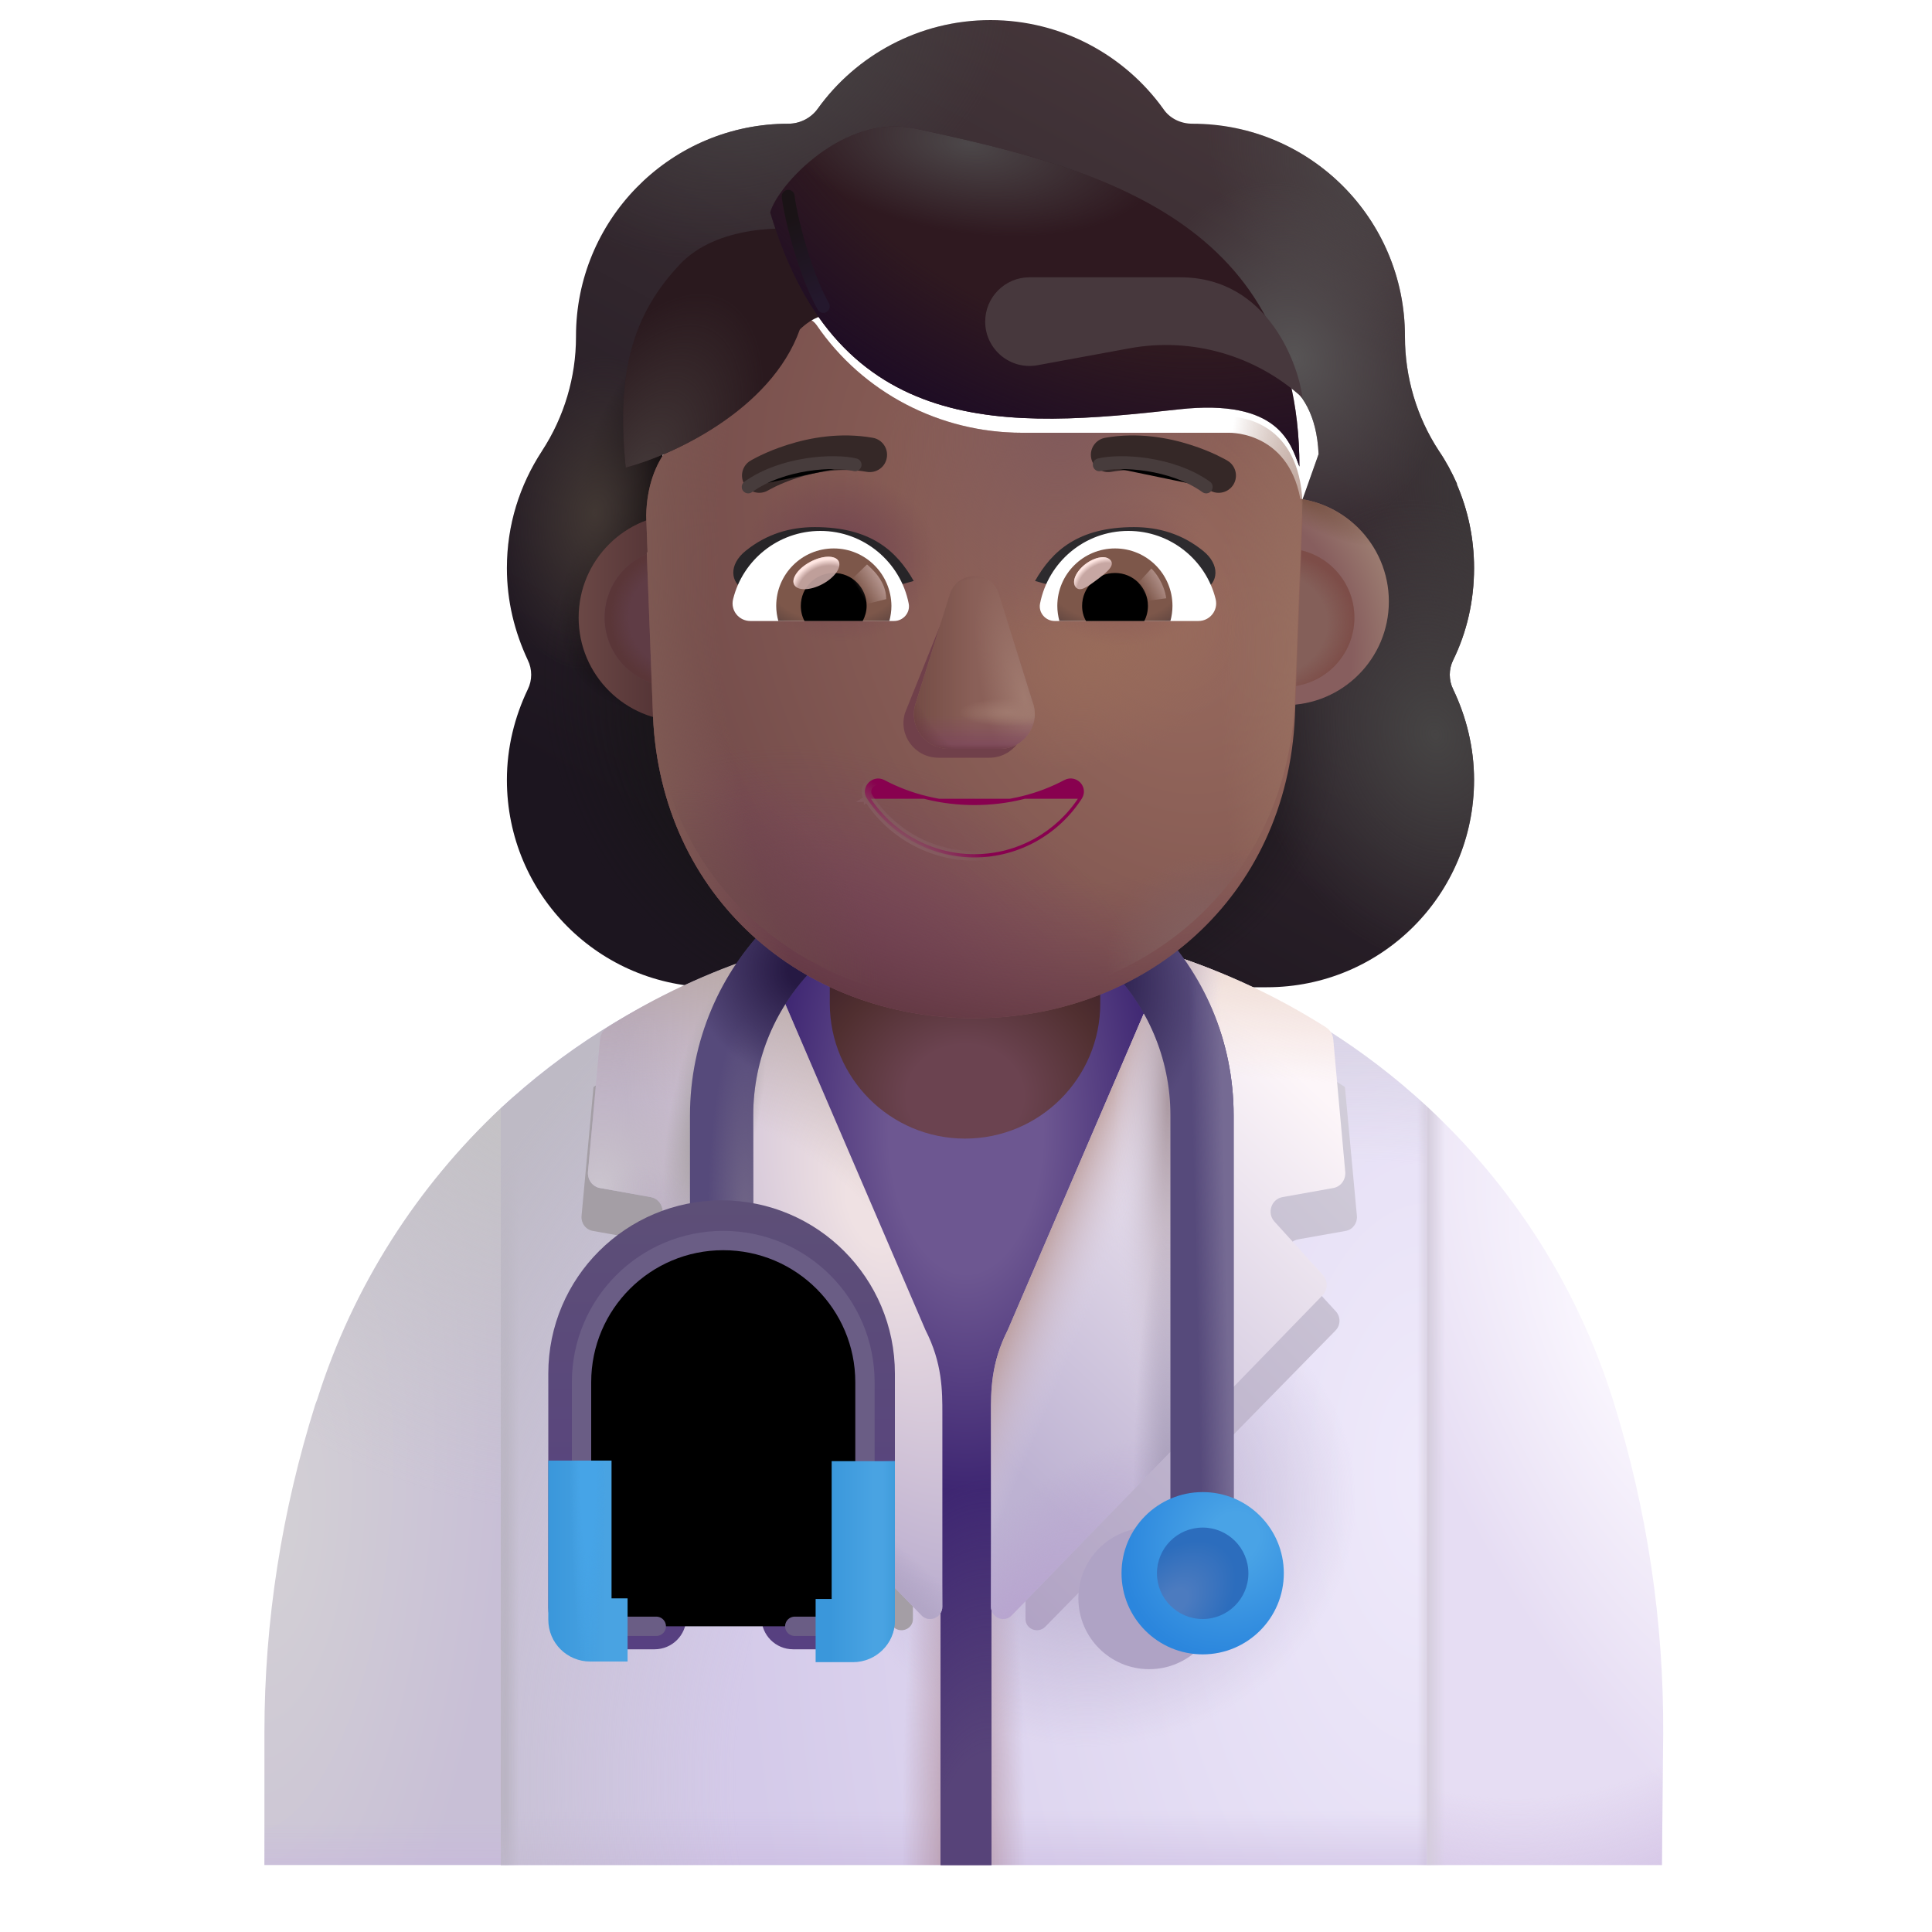 <svg viewBox="1 1 30 30" xmlns="http://www.w3.org/2000/svg">
<g filter="url(#filter0_i_3987_24148)">
<path fill-rule="evenodd" clip-rule="evenodd" d="M23.315 11.999C23.528 11.564 23.639 11.079 23.639 10.572C23.639 10.105 23.543 9.667 23.37 9.267H23.376C23.295 9.086 23.205 8.915 23.095 8.754L23.093 8.751C22.748 8.225 22.566 7.607 22.566 6.98V6.97C22.566 5.148 21.089 3.671 19.267 3.671C19.085 3.671 18.913 3.59 18.812 3.438C18.215 2.608 17.233 2.062 16.13 2.062C15.027 2.062 14.045 2.608 13.448 3.438C13.347 3.58 13.175 3.671 12.993 3.671C12.964 3.671 12.936 3.671 12.908 3.672C11.125 3.717 9.694 5.177 9.694 6.97V6.98C9.694 7.607 9.511 8.225 9.167 8.751L9.165 8.755C8.822 9.28 8.621 9.896 8.621 10.572C8.621 11.089 8.742 11.564 8.945 11.999C9.016 12.141 9.016 12.313 8.945 12.455C8.742 12.88 8.621 13.355 8.621 13.861C8.621 15.643 10.058 17.08 11.839 17.08H20.421C22.202 17.08 23.639 15.643 23.639 13.861C23.639 13.355 23.518 12.88 23.315 12.455C23.244 12.313 23.244 12.141 23.315 11.999ZM11.055 9.327H11.043L12.241 11.682C12.365 14.485 13.458 11.682 16.13 11.682C18.801 11.682 19.966 14.802 20.09 11.999L21.225 8.802C21.172 7.557 20.27 7.47 20.09 7.47H16.869C15.598 7.47 14.398 6.848 13.68 5.797C13.557 5.623 13.301 5.654 13.219 5.848L13.137 6.042C12.911 6.603 12.48 7.031 11.947 7.276C11.932 7.281 11.914 7.289 11.896 7.297C11.878 7.304 11.86 7.312 11.845 7.317C11.609 7.439 11.055 7.807 11.034 8.756L11.045 9.062L11.055 9.327Z" fill="url(#paint0_linear_3987_24148)"/>
<path fill-rule="evenodd" clip-rule="evenodd" d="M23.315 11.999C23.528 11.564 23.639 11.079 23.639 10.572C23.639 10.105 23.543 9.667 23.37 9.267H23.376C23.295 9.086 23.205 8.915 23.095 8.754L23.093 8.751C22.748 8.225 22.566 7.607 22.566 6.98V6.97C22.566 5.148 21.089 3.671 19.267 3.671C19.085 3.671 18.913 3.59 18.812 3.438C18.215 2.608 17.233 2.062 16.13 2.062C15.027 2.062 14.045 2.608 13.448 3.438C13.347 3.58 13.175 3.671 12.993 3.671C12.964 3.671 12.936 3.671 12.908 3.672C11.125 3.717 9.694 5.177 9.694 6.97V6.98C9.694 7.607 9.511 8.225 9.167 8.751L9.165 8.755C8.822 9.28 8.621 9.896 8.621 10.572C8.621 11.089 8.742 11.564 8.945 11.999C9.016 12.141 9.016 12.313 8.945 12.455C8.742 12.88 8.621 13.355 8.621 13.861C8.621 15.643 10.058 17.08 11.839 17.08H20.421C22.202 17.08 23.639 15.643 23.639 13.861C23.639 13.355 23.518 12.88 23.315 12.455C23.244 12.313 23.244 12.141 23.315 11.999ZM11.055 9.327H11.043L12.241 11.682C12.365 14.485 13.458 11.682 16.13 11.682C18.801 11.682 19.966 14.802 20.09 11.999L21.225 8.802C21.172 7.557 20.27 7.47 20.09 7.47H16.869C15.598 7.47 14.398 6.848 13.68 5.797C13.557 5.623 13.301 5.654 13.219 5.848L13.137 6.042C12.911 6.603 12.48 7.031 11.947 7.276C11.932 7.281 11.914 7.289 11.896 7.297C11.878 7.304 11.86 7.312 11.845 7.317C11.609 7.439 11.055 7.807 11.034 8.756L11.045 9.062L11.055 9.327Z" fill="url(#paint1_radial_3987_24148)"/>
<path fill-rule="evenodd" clip-rule="evenodd" d="M23.315 11.999C23.528 11.564 23.639 11.079 23.639 10.572C23.639 10.105 23.543 9.667 23.37 9.267H23.376C23.295 9.086 23.205 8.915 23.095 8.754L23.093 8.751C22.748 8.225 22.566 7.607 22.566 6.98V6.97C22.566 5.148 21.089 3.671 19.267 3.671C19.085 3.671 18.913 3.59 18.812 3.438C18.215 2.608 17.233 2.062 16.13 2.062C15.027 2.062 14.045 2.608 13.448 3.438C13.347 3.58 13.175 3.671 12.993 3.671C12.964 3.671 12.936 3.671 12.908 3.672C11.125 3.717 9.694 5.177 9.694 6.97V6.98C9.694 7.607 9.511 8.225 9.167 8.751L9.165 8.755C8.822 9.28 8.621 9.896 8.621 10.572C8.621 11.089 8.742 11.564 8.945 11.999C9.016 12.141 9.016 12.313 8.945 12.455C8.742 12.88 8.621 13.355 8.621 13.861C8.621 15.643 10.058 17.08 11.839 17.08H20.421C22.202 17.08 23.639 15.643 23.639 13.861C23.639 13.355 23.518 12.88 23.315 12.455C23.244 12.313 23.244 12.141 23.315 11.999ZM11.055 9.327H11.043L12.241 11.682C12.365 14.485 13.458 11.682 16.13 11.682C18.801 11.682 19.966 14.802 20.09 11.999L21.225 8.802C21.172 7.557 20.27 7.47 20.09 7.47H16.869C15.598 7.47 14.398 6.848 13.68 5.797C13.557 5.623 13.301 5.654 13.219 5.848L13.137 6.042C12.911 6.603 12.48 7.031 11.947 7.276C11.932 7.281 11.914 7.289 11.896 7.297C11.878 7.304 11.86 7.312 11.845 7.317C11.609 7.439 11.055 7.807 11.034 8.756L11.045 9.062L11.055 9.327Z" fill="url(#paint2_radial_3987_24148)"/>
<path fill-rule="evenodd" clip-rule="evenodd" d="M23.315 11.999C23.528 11.564 23.639 11.079 23.639 10.572C23.639 10.105 23.543 9.667 23.37 9.267H23.376C23.295 9.086 23.205 8.915 23.095 8.754L23.093 8.751C22.748 8.225 22.566 7.607 22.566 6.98V6.97C22.566 5.148 21.089 3.671 19.267 3.671C19.085 3.671 18.913 3.59 18.812 3.438C18.215 2.608 17.233 2.062 16.13 2.062C15.027 2.062 14.045 2.608 13.448 3.438C13.347 3.58 13.175 3.671 12.993 3.671C12.964 3.671 12.936 3.671 12.908 3.672C11.125 3.717 9.694 5.177 9.694 6.97V6.98C9.694 7.607 9.511 8.225 9.167 8.751L9.165 8.755C8.822 9.28 8.621 9.896 8.621 10.572C8.621 11.089 8.742 11.564 8.945 11.999C9.016 12.141 9.016 12.313 8.945 12.455C8.742 12.88 8.621 13.355 8.621 13.861C8.621 15.643 10.058 17.08 11.839 17.08H20.421C22.202 17.08 23.639 15.643 23.639 13.861C23.639 13.355 23.518 12.88 23.315 12.455C23.244 12.313 23.244 12.141 23.315 11.999ZM11.055 9.327H11.043L12.241 11.682C12.365 14.485 13.458 11.682 16.13 11.682C18.801 11.682 19.966 14.802 20.09 11.999L21.225 8.802C21.172 7.557 20.27 7.47 20.09 7.47H16.869C15.598 7.47 14.398 6.848 13.68 5.797C13.557 5.623 13.301 5.654 13.219 5.848L13.137 6.042C12.911 6.603 12.48 7.031 11.947 7.276C11.932 7.281 11.914 7.289 11.896 7.297C11.878 7.304 11.86 7.312 11.845 7.317C11.609 7.439 11.055 7.807 11.034 8.756L11.045 9.062L11.055 9.327Z" fill="url(#paint3_radial_3987_24148)"/>
<path fill-rule="evenodd" clip-rule="evenodd" d="M23.315 11.999C23.528 11.564 23.639 11.079 23.639 10.572C23.639 10.105 23.543 9.667 23.37 9.267H23.376C23.295 9.086 23.205 8.915 23.095 8.754L23.093 8.751C22.748 8.225 22.566 7.607 22.566 6.98V6.97C22.566 5.148 21.089 3.671 19.267 3.671C19.085 3.671 18.913 3.59 18.812 3.438C18.215 2.608 17.233 2.062 16.13 2.062C15.027 2.062 14.045 2.608 13.448 3.438C13.347 3.58 13.175 3.671 12.993 3.671C12.964 3.671 12.936 3.671 12.908 3.672C11.125 3.717 9.694 5.177 9.694 6.97V6.98C9.694 7.607 9.511 8.225 9.167 8.751L9.165 8.755C8.822 9.28 8.621 9.896 8.621 10.572C8.621 11.089 8.742 11.564 8.945 11.999C9.016 12.141 9.016 12.313 8.945 12.455C8.742 12.88 8.621 13.355 8.621 13.861C8.621 15.643 10.058 17.08 11.839 17.08H20.421C22.202 17.08 23.639 15.643 23.639 13.861C23.639 13.355 23.518 12.88 23.315 12.455C23.244 12.313 23.244 12.141 23.315 11.999ZM11.055 9.327H11.043L12.241 11.682C12.365 14.485 13.458 11.682 16.13 11.682C18.801 11.682 19.966 14.802 20.09 11.999L21.225 8.802C21.172 7.557 20.27 7.47 20.09 7.47H16.869C15.598 7.47 14.398 6.848 13.68 5.797C13.557 5.623 13.301 5.654 13.219 5.848L13.137 6.042C12.911 6.603 12.48 7.031 11.947 7.276C11.932 7.281 11.914 7.289 11.896 7.297C11.878 7.304 11.86 7.312 11.845 7.317C11.609 7.439 11.055 7.807 11.034 8.756L11.045 9.062L11.055 9.327Z" fill="url(#paint4_radial_3987_24148)"/>
<path fill-rule="evenodd" clip-rule="evenodd" d="M23.315 11.999C23.528 11.564 23.639 11.079 23.639 10.572C23.639 10.105 23.543 9.667 23.37 9.267H23.376C23.295 9.086 23.205 8.915 23.095 8.754L23.093 8.751C22.748 8.225 22.566 7.607 22.566 6.98V6.97C22.566 5.148 21.089 3.671 19.267 3.671C19.085 3.671 18.913 3.59 18.812 3.438C18.215 2.608 17.233 2.062 16.13 2.062C15.027 2.062 14.045 2.608 13.448 3.438C13.347 3.58 13.175 3.671 12.993 3.671C12.964 3.671 12.936 3.671 12.908 3.672C11.125 3.717 9.694 5.177 9.694 6.97V6.98C9.694 7.607 9.511 8.225 9.167 8.751L9.165 8.755C8.822 9.28 8.621 9.896 8.621 10.572C8.621 11.089 8.742 11.564 8.945 11.999C9.016 12.141 9.016 12.313 8.945 12.455C8.742 12.88 8.621 13.355 8.621 13.861C8.621 15.643 10.058 17.08 11.839 17.08H20.421C22.202 17.08 23.639 15.643 23.639 13.861C23.639 13.355 23.518 12.88 23.315 12.455C23.244 12.313 23.244 12.141 23.315 11.999ZM11.055 9.327H11.043L12.241 11.682C12.365 14.485 13.458 11.682 16.13 11.682C18.801 11.682 19.966 14.802 20.09 11.999L21.225 8.802C21.172 7.557 20.27 7.47 20.09 7.47H16.869C15.598 7.47 14.398 6.848 13.68 5.797C13.557 5.623 13.301 5.654 13.219 5.848L13.137 6.042C12.911 6.603 12.48 7.031 11.947 7.276C11.932 7.281 11.914 7.289 11.896 7.297C11.878 7.304 11.86 7.312 11.845 7.317C11.609 7.439 11.055 7.807 11.034 8.756L11.045 9.062L11.055 9.327Z" fill="url(#paint5_radial_3987_24148)"/>
<path fill-rule="evenodd" clip-rule="evenodd" d="M23.315 11.999C23.528 11.564 23.639 11.079 23.639 10.572C23.639 10.105 23.543 9.667 23.37 9.267H23.376C23.295 9.086 23.205 8.915 23.095 8.754L23.093 8.751C22.748 8.225 22.566 7.607 22.566 6.98V6.97C22.566 5.148 21.089 3.671 19.267 3.671C19.085 3.671 18.913 3.59 18.812 3.438C18.215 2.608 17.233 2.062 16.13 2.062C15.027 2.062 14.045 2.608 13.448 3.438C13.347 3.58 13.175 3.671 12.993 3.671C12.964 3.671 12.936 3.671 12.908 3.672C11.125 3.717 9.694 5.177 9.694 6.97V6.98C9.694 7.607 9.511 8.225 9.167 8.751L9.165 8.755C8.822 9.28 8.621 9.896 8.621 10.572C8.621 11.089 8.742 11.564 8.945 11.999C9.016 12.141 9.016 12.313 8.945 12.455C8.742 12.88 8.621 13.355 8.621 13.861C8.621 15.643 10.058 17.08 11.839 17.08H20.421C22.202 17.08 23.639 15.643 23.639 13.861C23.639 13.355 23.518 12.88 23.315 12.455C23.244 12.313 23.244 12.141 23.315 11.999ZM11.055 9.327H11.043L12.241 11.682C12.365 14.485 13.458 11.682 16.13 11.682C18.801 11.682 19.966 14.802 20.09 11.999L21.225 8.802C21.172 7.557 20.27 7.47 20.09 7.47H16.869C15.598 7.47 14.398 6.848 13.68 5.797C13.557 5.623 13.301 5.654 13.219 5.848L13.137 6.042C12.911 6.603 12.48 7.031 11.947 7.276C11.932 7.281 11.914 7.289 11.896 7.297C11.878 7.304 11.86 7.312 11.845 7.317C11.609 7.439 11.055 7.807 11.034 8.756L11.045 9.062L11.055 9.327Z" fill="url(#paint6_radial_3987_24148)"/>
<path fill-rule="evenodd" clip-rule="evenodd" d="M23.315 11.999C23.528 11.564 23.639 11.079 23.639 10.572C23.639 10.105 23.543 9.667 23.37 9.267H23.376C23.295 9.086 23.205 8.915 23.095 8.754L23.093 8.751C22.748 8.225 22.566 7.607 22.566 6.98V6.97C22.566 5.148 21.089 3.671 19.267 3.671C19.085 3.671 18.913 3.59 18.812 3.438C18.215 2.608 17.233 2.062 16.13 2.062C15.027 2.062 14.045 2.608 13.448 3.438C13.347 3.58 13.175 3.671 12.993 3.671C12.964 3.671 12.936 3.671 12.908 3.672C11.125 3.717 9.694 5.177 9.694 6.97V6.98C9.694 7.607 9.511 8.225 9.167 8.751L9.165 8.755C8.822 9.28 8.621 9.896 8.621 10.572C8.621 11.089 8.742 11.564 8.945 11.999C9.016 12.141 9.016 12.313 8.945 12.455C8.742 12.88 8.621 13.355 8.621 13.861C8.621 15.643 10.058 17.08 11.839 17.08H20.421C22.202 17.08 23.639 15.643 23.639 13.861C23.639 13.355 23.518 12.88 23.315 12.455C23.244 12.313 23.244 12.141 23.315 11.999ZM11.055 9.327H11.043L12.241 11.682C12.365 14.485 13.458 11.682 16.13 11.682C18.801 11.682 19.966 14.802 20.09 11.999L21.225 8.802C21.172 7.557 20.27 7.47 20.09 7.47H16.869C15.598 7.47 14.398 6.848 13.68 5.797C13.557 5.623 13.301 5.654 13.219 5.848L13.137 6.042C12.911 6.603 12.48 7.031 11.947 7.276C11.932 7.281 11.914 7.289 11.896 7.297C11.878 7.304 11.86 7.312 11.845 7.317C11.609 7.439 11.055 7.807 11.034 8.756L11.045 9.062L11.055 9.327Z" fill="url(#paint7_radial_3987_24148)"/>
<path fill-rule="evenodd" clip-rule="evenodd" d="M23.315 11.999C23.528 11.564 23.639 11.079 23.639 10.572C23.639 10.105 23.543 9.667 23.37 9.267H23.376C23.295 9.086 23.205 8.915 23.095 8.754L23.093 8.751C22.748 8.225 22.566 7.607 22.566 6.98V6.97C22.566 5.148 21.089 3.671 19.267 3.671C19.085 3.671 18.913 3.59 18.812 3.438C18.215 2.608 17.233 2.062 16.13 2.062C15.027 2.062 14.045 2.608 13.448 3.438C13.347 3.58 13.175 3.671 12.993 3.671C12.964 3.671 12.936 3.671 12.908 3.672C11.125 3.717 9.694 5.177 9.694 6.97V6.98C9.694 7.607 9.511 8.225 9.167 8.751L9.165 8.755C8.822 9.28 8.621 9.896 8.621 10.572C8.621 11.089 8.742 11.564 8.945 11.999C9.016 12.141 9.016 12.313 8.945 12.455C8.742 12.88 8.621 13.355 8.621 13.861C8.621 15.643 10.058 17.08 11.839 17.08H20.421C22.202 17.08 23.639 15.643 23.639 13.861C23.639 13.355 23.518 12.88 23.315 12.455C23.244 12.313 23.244 12.141 23.315 11.999ZM11.055 9.327H11.043L12.241 11.682C12.365 14.485 13.458 11.682 16.13 11.682C18.801 11.682 19.966 14.802 20.09 11.999L21.225 8.802C21.172 7.557 20.27 7.47 20.09 7.47H16.869C15.598 7.47 14.398 6.848 13.68 5.797C13.557 5.623 13.301 5.654 13.219 5.848L13.137 6.042C12.911 6.603 12.48 7.031 11.947 7.276C11.932 7.281 11.914 7.289 11.896 7.297C11.878 7.304 11.86 7.312 11.845 7.317C11.609 7.439 11.055 7.807 11.034 8.756L11.045 9.062L11.055 9.327Z" fill="url(#paint8_radial_3987_24148)"/>
<path fill-rule="evenodd" clip-rule="evenodd" d="M23.315 11.999C23.528 11.564 23.639 11.079 23.639 10.572C23.639 10.105 23.543 9.667 23.37 9.267H23.376C23.295 9.086 23.205 8.915 23.095 8.754L23.093 8.751C22.748 8.225 22.566 7.607 22.566 6.98V6.97C22.566 5.148 21.089 3.671 19.267 3.671C19.085 3.671 18.913 3.59 18.812 3.438C18.215 2.608 17.233 2.062 16.13 2.062C15.027 2.062 14.045 2.608 13.448 3.438C13.347 3.58 13.175 3.671 12.993 3.671C12.964 3.671 12.936 3.671 12.908 3.672C11.125 3.717 9.694 5.177 9.694 6.97V6.98C9.694 7.607 9.511 8.225 9.167 8.751L9.165 8.755C8.822 9.28 8.621 9.896 8.621 10.572C8.621 11.089 8.742 11.564 8.945 11.999C9.016 12.141 9.016 12.313 8.945 12.455C8.742 12.88 8.621 13.355 8.621 13.861C8.621 15.643 10.058 17.08 11.839 17.08H20.421C22.202 17.08 23.639 15.643 23.639 13.861C23.639 13.355 23.518 12.88 23.315 12.455C23.244 12.313 23.244 12.141 23.315 11.999ZM11.055 9.327H11.043L12.241 11.682C12.365 14.485 13.458 11.682 16.13 11.682C18.801 11.682 19.966 14.802 20.09 11.999L21.225 8.802C21.172 7.557 20.27 7.47 20.09 7.47H16.869C15.598 7.47 14.398 6.848 13.68 5.797C13.557 5.623 13.301 5.654 13.219 5.848L13.137 6.042C12.911 6.603 12.48 7.031 11.947 7.276C11.932 7.281 11.914 7.289 11.896 7.297C11.878 7.304 11.86 7.312 11.845 7.317C11.609 7.439 11.055 7.807 11.034 8.756L11.045 9.062L11.055 9.327Z" fill="url(#paint9_radial_3987_24148)"/>
<path fill-rule="evenodd" clip-rule="evenodd" d="M23.315 11.999C23.528 11.564 23.639 11.079 23.639 10.572C23.639 10.105 23.543 9.667 23.37 9.267H23.376C23.295 9.086 23.205 8.915 23.095 8.754L23.093 8.751C22.748 8.225 22.566 7.607 22.566 6.98V6.97C22.566 5.148 21.089 3.671 19.267 3.671C19.085 3.671 18.913 3.59 18.812 3.438C18.215 2.608 17.233 2.062 16.13 2.062C15.027 2.062 14.045 2.608 13.448 3.438C13.347 3.58 13.175 3.671 12.993 3.671C12.964 3.671 12.936 3.671 12.908 3.672C11.125 3.717 9.694 5.177 9.694 6.97V6.98C9.694 7.607 9.511 8.225 9.167 8.751L9.165 8.755C8.822 9.28 8.621 9.896 8.621 10.572C8.621 11.089 8.742 11.564 8.945 11.999C9.016 12.141 9.016 12.313 8.945 12.455C8.742 12.88 8.621 13.355 8.621 13.861C8.621 15.643 10.058 17.08 11.839 17.08H20.421C22.202 17.08 23.639 15.643 23.639 13.861C23.639 13.355 23.518 12.88 23.315 12.455C23.244 12.313 23.244 12.141 23.315 11.999ZM11.055 9.327H11.043L12.241 11.682C12.365 14.485 13.458 11.682 16.13 11.682C18.801 11.682 19.966 14.802 20.09 11.999L21.225 8.802C21.172 7.557 20.27 7.47 20.09 7.47H16.869C15.598 7.47 14.398 6.848 13.68 5.797C13.557 5.623 13.301 5.654 13.219 5.848L13.137 6.042C12.911 6.603 12.48 7.031 11.947 7.276C11.932 7.281 11.914 7.289 11.896 7.297C11.878 7.304 11.86 7.312 11.845 7.317C11.609 7.439 11.055 7.807 11.034 8.756L11.045 9.062L11.055 9.327Z" fill="url(#paint10_radial_3987_24148)"/>
</g>
<path d="M15.986 15.37C13.246 15.37 10.686 16.43 8.776 18.21V29.96H23.156V18.18C21.246 16.41 18.706 15.37 15.986 15.37Z" fill="url(#paint11_radial_3987_24148)"/>
<path d="M15.986 15.37C13.246 15.37 10.686 16.43 8.776 18.21V29.96H23.156V18.18C21.246 16.41 18.706 15.37 15.986 15.37Z" fill="url(#paint12_linear_3987_24148)"/>
<path d="M15.986 15.37C13.246 15.37 10.686 16.43 8.776 18.21V29.96H23.156V18.18C21.246 16.41 18.706 15.37 15.986 15.37Z" fill="url(#paint13_linear_3987_24148)"/>
<path d="M15.986 15.37C13.246 15.37 10.686 16.43 8.776 18.21V29.96H23.156V18.18C21.246 16.41 18.706 15.37 15.986 15.37Z" fill="url(#paint14_linear_3987_24148)"/>
<path d="M15.986 15.37C13.246 15.37 10.686 16.43 8.776 18.21V29.96H23.156V18.18C21.246 16.41 18.706 15.37 15.986 15.37Z" fill="url(#paint15_radial_3987_24148)"/>
<path d="M15.986 15.37C13.246 15.37 10.686 16.43 8.776 18.21V29.96H23.156V18.18C21.246 16.41 18.706 15.37 15.986 15.37Z" fill="url(#paint16_radial_3987_24148)"/>
<path d="M15.986 15.37C13.246 15.37 10.686 16.43 8.776 18.21V29.96H23.156V18.18C21.246 16.41 18.706 15.37 15.986 15.37Z" fill="url(#paint17_radial_3987_24148)"/>
<path d="M16.355 15.37C16.605 15.38 16.865 15.4 17.125 15.42C16.865 15.4 16.615 15.38 16.355 15.37Z" fill="url(#paint18_linear_3987_24148)"/>
<path d="M16.025 15.37C16.015 15.37 16.005 15.37 15.985 15.37C16.085 15.37 16.175 15.37 16.275 15.38C16.195 15.37 16.105 15.37 16.025 15.37Z" fill="url(#paint19_linear_3987_24148)"/>
<path d="M5.926 22.73L5.896 22.809C5.376 24.459 5.106 26.169 5.106 27.899V29.959H8.776V18.209C7.486 19.419 6.486 20.959 5.926 22.73Z" fill="url(#paint20_radial_3987_24148)"/>
<path d="M5.926 22.73L5.896 22.809C5.376 24.459 5.106 26.169 5.106 27.899V29.959H8.776V18.209C7.486 19.419 6.486 20.959 5.926 22.73Z" fill="url(#paint21_radial_3987_24148)"/>
<path d="M5.926 22.73L5.896 22.809C5.376 24.459 5.106 26.169 5.106 27.899V29.959H8.776V18.209C7.486 19.419 6.486 20.959 5.926 22.73Z" fill="url(#paint22_linear_3987_24148)"/>
<path d="M26.826 27.93C26.836 26.18 26.576 24.44 26.056 22.77C25.496 20.97 24.476 19.4 23.156 18.18V29.96H26.806L26.826 27.93Z" fill="url(#paint23_radial_3987_24148)"/>
<path d="M26.826 27.93C26.836 26.18 26.576 24.44 26.056 22.77C25.496 20.97 24.476 19.4 23.156 18.18V29.96H26.806L26.826 27.93Z" fill="url(#paint24_radial_3987_24148)"/>
<path d="M26.826 27.93C26.836 26.18 26.576 24.44 26.056 22.77C25.496 20.97 24.476 19.4 23.156 18.18V29.96H26.806L26.826 27.93Z" fill="url(#paint25_linear_3987_24148)"/>
<path d="M16.493 22.474C16.493 22.434 16.483 22.271 16.493 22.231L19.155 15.94C19.165 15.91 19.185 15.88 19.195 15.86C18.185 15.54 17.115 15.37 16.015 15.37C14.905 15.37 13.825 15.55 12.805 15.87C12.815 15.89 12.835 15.92 12.845 15.94L15.485 22.301C15.495 22.331 15.54 22.351 15.54 22.391L15.595 25.99H15.605V29.96H16.395V25.99L16.473 22.575L16.493 22.474Z" fill="url(#paint26_radial_3987_24148)"/>
<path d="M16.493 22.474C16.493 22.434 16.483 22.271 16.493 22.231L19.155 15.94C19.165 15.91 19.185 15.88 19.195 15.86C18.185 15.54 17.115 15.37 16.015 15.37C14.905 15.37 13.825 15.55 12.805 15.87C12.815 15.89 12.835 15.92 12.845 15.94L15.485 22.301C15.495 22.331 15.54 22.351 15.54 22.391L15.595 25.99H15.605V29.96H16.395V25.99L16.473 22.575L16.493 22.474Z" fill="url(#paint27_radial_3987_24148)"/>
<path d="M16.355 15.37C16.605 15.38 16.865 15.4 17.125 15.42C16.865 15.4 16.615 15.38 16.355 15.37Z" fill="url(#paint28_linear_3987_24148)"/>
<path d="M16.025 15.37C16.015 15.37 16.005 15.37 15.985 15.37C16.085 15.37 16.175 15.37 16.275 15.38C16.195 15.37 16.105 15.37 16.025 15.37Z" fill="url(#paint29_linear_3987_24148)"/>
<g filter="url(#filter1_f_3987_24148)">
<path d="M10.207 20.114L10.939 20.244C11.106 20.271 11.171 20.475 11.059 20.596L10.355 21.365C10.281 21.449 10.281 21.579 10.364 21.662L14.87 26.261C14.982 26.372 15.176 26.298 15.176 26.14V22.812C15.176 22.775 15.167 22.747 15.158 22.71L12.617 16.822C12.608 16.794 12.599 16.776 12.58 16.757C11.736 17.026 10.939 17.406 10.216 17.879L10.03 19.882C10.021 19.993 10.095 20.095 10.207 20.114Z" fill="#A49EA5"/>
</g>
<g filter="url(#filter2_f_3987_24148)">
<path d="M21.893 20.114L21.161 20.244C20.994 20.271 20.929 20.475 21.04 20.596L21.745 21.365C21.819 21.449 21.819 21.579 21.736 21.662L17.23 26.261C17.118 26.372 16.924 26.298 16.924 26.14V22.812C16.924 22.775 16.933 22.747 16.942 22.71L19.483 16.822C19.492 16.794 19.501 16.776 19.52 16.757C20.363 17.026 21.161 17.406 21.884 17.879L22.07 19.882C22.079 19.993 22.005 20.095 21.893 20.114Z" fill="url(#paint30_linear_3987_24148)"/>
</g>
<path d="M16.649 21.651C16.387 22.167 16.387 22.592 16.387 22.957V25.948C16.387 26.118 16.595 26.208 16.714 26.078L21.532 21.118C21.622 21.028 21.622 20.888 21.542 20.798L20.789 19.968C20.67 19.838 20.739 19.618 20.918 19.588L21.701 19.448C21.82 19.428 21.899 19.318 21.889 19.198L21.702 17.139C21.695 17.062 21.654 16.993 21.589 16.952C20.835 16.474 20.026 16.095 19.163 15.818C19.143 15.848 19.133 15.868 19.123 15.898L16.649 21.651Z" fill="url(#paint31_linear_3987_24148)"/>
<path d="M16.649 21.651C16.387 22.167 16.387 22.592 16.387 22.957V25.948C16.387 26.118 16.595 26.208 16.714 26.078L21.532 21.118C21.622 21.028 21.622 20.888 21.542 20.798L20.789 19.968C20.67 19.838 20.739 19.618 20.918 19.588L21.701 19.448C21.82 19.428 21.899 19.318 21.889 19.198L21.702 17.139C21.695 17.062 21.654 16.993 21.589 16.952C20.835 16.474 20.026 16.095 19.163 15.818C19.143 15.848 19.133 15.868 19.123 15.898L16.649 21.651Z" fill="url(#paint32_linear_3987_24148)"/>
<path d="M16.649 21.651C16.387 22.167 16.387 22.592 16.387 22.957V25.948C16.387 26.118 16.595 26.208 16.714 26.078L21.532 21.118C21.622 21.028 21.622 20.888 21.542 20.798L20.789 19.968C20.67 19.838 20.739 19.618 20.918 19.588L21.701 19.448C21.82 19.428 21.899 19.318 21.889 19.198L21.702 17.139C21.695 17.062 21.654 16.993 21.589 16.952C20.835 16.474 20.026 16.095 19.163 15.818C19.143 15.848 19.133 15.868 19.123 15.898L16.649 21.651Z" fill="url(#paint33_linear_3987_24148)"/>
<path d="M16.649 21.651C16.387 22.167 16.387 22.592 16.387 22.957V25.948C16.387 26.118 16.595 26.208 16.714 26.078L21.532 21.118C21.622 21.028 21.622 20.888 21.542 20.798L20.789 19.968C20.67 19.838 20.739 19.618 20.918 19.588L21.701 19.448C21.82 19.428 21.899 19.318 21.889 19.198L21.702 17.139C21.695 17.062 21.654 16.993 21.589 16.952C20.835 16.474 20.026 16.095 19.163 15.818C19.143 15.848 19.133 15.868 19.123 15.898L16.649 21.651Z" fill="url(#paint34_radial_3987_24148)"/>
<path d="M16.649 21.651C16.387 22.167 16.387 22.592 16.387 22.957V25.948C16.387 26.118 16.595 26.208 16.714 26.078L21.532 21.118C21.622 21.028 21.622 20.888 21.542 20.798L20.789 19.968C20.67 19.838 20.739 19.618 20.918 19.588L21.701 19.448C21.82 19.428 21.899 19.318 21.889 19.198L21.702 17.139C21.695 17.062 21.654 16.993 21.589 16.952C20.835 16.474 20.026 16.095 19.163 15.818C19.143 15.848 19.133 15.868 19.123 15.898L16.649 21.651Z" fill="url(#paint35_radial_3987_24148)"/>
<path d="M16.649 21.651C16.387 22.167 16.387 22.592 16.387 22.957V25.948C16.387 26.118 16.595 26.208 16.714 26.078L21.532 21.118C21.622 21.028 21.622 20.888 21.542 20.798L20.789 19.968C20.67 19.838 20.739 19.618 20.918 19.588L21.701 19.448C21.82 19.428 21.899 19.318 21.889 19.198L21.702 17.139C21.695 17.062 21.654 16.993 21.589 16.952C20.835 16.474 20.026 16.095 19.163 15.818C19.143 15.848 19.133 15.868 19.123 15.898L16.649 21.651Z" fill="url(#paint36_radial_3987_24148)"/>
<path d="M15.37 21.651C15.633 22.167 15.633 22.592 15.633 22.957V25.948C15.633 26.118 15.424 26.208 15.305 26.078L10.487 21.118C10.398 21.028 10.398 20.888 10.477 20.798L11.231 19.968C11.35 19.838 11.28 19.618 11.102 19.588L10.319 19.448C10.2 19.428 10.121 19.318 10.13 19.198L10.318 17.139C10.325 17.062 10.366 16.993 10.431 16.952C11.185 16.474 11.994 16.095 12.857 15.818C12.877 15.848 12.886 15.868 12.896 15.898L15.37 21.651Z" fill="url(#paint37_radial_3987_24148)"/>
<path d="M15.37 21.651C15.633 22.167 15.633 22.592 15.633 22.957V25.948C15.633 26.118 15.424 26.208 15.305 26.078L10.487 21.118C10.398 21.028 10.398 20.888 10.477 20.798L11.231 19.968C11.35 19.838 11.28 19.618 11.102 19.588L10.319 19.448C10.2 19.428 10.121 19.318 10.13 19.198L10.318 17.139C10.325 17.062 10.366 16.993 10.431 16.952C11.185 16.474 11.994 16.095 12.857 15.818C12.877 15.848 12.886 15.868 12.896 15.898L15.37 21.651Z" fill="url(#paint38_radial_3987_24148)"/>
<path d="M15.37 21.651C15.633 22.167 15.633 22.592 15.633 22.957V25.948C15.633 26.118 15.424 26.208 15.305 26.078L10.487 21.118C10.398 21.028 10.398 20.888 10.477 20.798L11.231 19.968C11.35 19.838 11.28 19.618 11.102 19.588L10.319 19.448C10.2 19.428 10.121 19.318 10.13 19.198L10.318 17.139C10.325 17.062 10.366 16.993 10.431 16.952C11.185 16.474 11.994 16.095 12.857 15.818C12.877 15.848 12.886 15.868 12.896 15.898L15.37 21.651Z" fill="url(#paint39_linear_3987_24148)"/>
<path d="M15.37 21.651C15.633 22.167 15.633 22.592 15.633 22.957V25.948C15.633 26.118 15.424 26.208 15.305 26.078L10.487 21.118C10.398 21.028 10.398 20.888 10.477 20.798L11.231 19.968C11.35 19.838 11.28 19.618 11.102 19.588L10.319 19.448C10.2 19.428 10.121 19.318 10.13 19.198L10.318 17.139C10.325 17.062 10.366 16.993 10.431 16.952C11.185 16.474 11.994 16.095 12.857 15.818C12.877 15.848 12.886 15.868 12.896 15.898L15.37 21.651Z" fill="url(#paint40_radial_3987_24148)"/>
<path d="M15.37 21.651C15.633 22.167 15.633 22.592 15.633 22.957V25.948C15.633 26.118 15.424 26.208 15.305 26.078L10.487 21.118C10.398 21.028 10.398 20.888 10.477 20.798L11.231 19.968C11.35 19.838 11.28 19.618 11.102 19.588L10.319 19.448C10.2 19.428 10.121 19.318 10.13 19.198L10.318 17.139C10.325 17.062 10.366 16.993 10.431 16.952C11.185 16.474 11.994 16.095 12.857 15.818C12.877 15.848 12.886 15.868 12.896 15.898L15.37 21.651Z" fill="url(#paint41_radial_3987_24148)"/>
<path d="M15.37 21.651C15.633 22.167 15.633 22.592 15.633 22.957V25.948C15.633 26.118 15.424 26.208 15.305 26.078L10.487 21.118C10.398 21.028 10.398 20.888 10.477 20.798L11.231 19.968C11.35 19.838 11.28 19.618 11.102 19.588L10.319 19.448C10.2 19.428 10.121 19.318 10.13 19.198L10.318 17.139C10.325 17.062 10.366 16.993 10.431 16.952C11.185 16.474 11.994 16.095 12.857 15.818C12.877 15.848 12.886 15.868 12.896 15.898L15.37 21.651Z" fill="url(#paint42_radial_3987_24148)"/>
<path d="M15.985 18.68C14.825 18.68 13.885 17.74 13.885 16.58V15.2H18.085V16.58C18.085 17.74 17.145 18.68 15.985 18.68Z" fill="url(#paint43_radial_3987_24148)"/>
<path fill-rule="evenodd" clip-rule="evenodd" d="M15.935 15.08C14.146 15.08 12.696 16.531 12.696 18.32V20.47H11.714V18.32C11.714 15.989 13.604 14.099 15.935 14.099C18.266 14.099 20.156 15.989 20.156 18.32V25.44H19.174V18.32C19.174 16.531 17.724 15.08 15.935 15.08Z" fill="#564A7B"/>
<path fill-rule="evenodd" clip-rule="evenodd" d="M15.935 15.08C14.146 15.08 12.696 16.531 12.696 18.32V20.47H11.714V18.32C11.714 15.989 13.604 14.099 15.935 14.099C18.266 14.099 20.156 15.989 20.156 18.32V25.44H19.174V18.32C19.174 16.531 17.724 15.08 15.935 15.08Z" fill="url(#paint44_linear_3987_24148)"/>
<path fill-rule="evenodd" clip-rule="evenodd" d="M15.935 15.08C14.146 15.08 12.696 16.531 12.696 18.32V20.47H11.714V18.32C11.714 15.989 13.604 14.099 15.935 14.099C18.266 14.099 20.156 15.989 20.156 18.32V25.44H19.174V18.32C19.174 16.531 17.724 15.08 15.935 15.08Z" fill="url(#paint45_radial_3987_24148)"/>
<path fill-rule="evenodd" clip-rule="evenodd" d="M15.935 15.08C14.146 15.08 12.696 16.531 12.696 18.32V20.47H11.714V18.32C11.714 15.989 13.604 14.099 15.935 14.099C18.266 14.099 20.156 15.989 20.156 18.32V25.44H19.174V18.32C19.174 16.531 17.724 15.08 15.935 15.08Z" fill="url(#paint46_radial_3987_24148)"/>
<path fill-rule="evenodd" clip-rule="evenodd" d="M15.935 15.08C14.146 15.08 12.696 16.531 12.696 18.32V20.47H11.714V18.32C11.714 15.989 13.604 14.099 15.935 14.099C18.266 14.099 20.156 15.989 20.156 18.32V25.44H19.174V18.32C19.174 16.531 17.724 15.08 15.935 15.08Z" fill="url(#paint47_radial_3987_24148)"/>
<g filter="url(#filter3_f_3987_24148)">
<path d="M18.844 26.919C19.451 26.919 19.944 26.426 19.944 25.819C19.944 25.212 19.451 24.72 18.844 24.72C18.237 24.72 17.745 25.212 17.745 25.819C17.745 26.426 18.237 26.919 18.844 26.919Z" fill="#AFA3C5"/>
</g>
<path d="M19.675 26.689C20.371 26.689 20.935 26.125 20.935 25.429C20.935 24.734 20.371 24.169 19.675 24.169C18.979 24.169 18.415 24.734 18.415 25.429C18.415 26.125 18.979 26.689 19.675 26.689Z" fill="url(#paint48_radial_3987_24148)"/>
<g filter="url(#filter4_i_3987_24148)">
<path d="M19.675 26.14C20.067 26.14 20.385 25.822 20.385 25.43C20.385 25.038 20.067 24.72 19.675 24.72C19.283 24.72 18.965 25.038 18.965 25.43C18.965 25.822 19.283 26.14 19.675 26.14Z" fill="url(#paint49_radial_3987_24148)"/>
</g>
<g filter="url(#filter5_i_3987_24148)">
<path fill-rule="evenodd" clip-rule="evenodd" d="M12.205 20.82C11.264 20.82 10.496 21.582 10.496 22.529V25.829H11.165C11.436 25.829 11.656 26.049 11.656 26.32C11.656 26.59 11.436 26.81 11.165 26.81H10.165C9.804 26.81 9.514 26.52 9.514 26.16V22.529C9.514 21.037 10.726 19.839 12.205 19.839C13.697 19.839 14.896 21.05 14.896 22.529V26.16C14.896 26.52 14.606 26.81 14.245 26.81H13.315C13.044 26.81 12.824 26.59 12.824 26.32C12.824 26.049 13.044 25.829 13.315 25.829H13.914V22.529C13.914 21.589 13.153 20.82 12.205 20.82Z" fill="url(#paint50_linear_3987_24148)"/>
</g>
<g filter="url(#filter6_f_3987_24148)">
<path d="M11.191 26.253H10.191C10.101 26.253 10.03 26.183 10.03 26.093V22.463C10.03 21.243 11.021 20.263 12.23 20.263C13.45 20.263 14.431 21.253 14.431 22.463V26.093C14.431 26.183 14.361 26.253 14.271 26.253H13.341" stroke="#6A5D85" stroke-width="0.3" stroke-miterlimit="10" stroke-linecap="round" stroke-linejoin="round"/>
</g>
<path fill-rule="evenodd" clip-rule="evenodd" d="M9.514 26.15V23.68H10.496V25.819H10.745V26.8H10.165C9.804 26.8 9.514 26.511 9.514 26.15Z" fill="url(#paint51_linear_3987_24148)"/>
<path fill-rule="evenodd" clip-rule="evenodd" d="M9.514 26.15V23.68H10.496V25.819H10.745V26.8H10.165C9.804 26.8 9.514 26.511 9.514 26.15Z" fill="url(#paint52_radial_3987_24148)"/>
<path fill-rule="evenodd" clip-rule="evenodd" d="M14.896 23.689V26.16C14.896 26.52 14.606 26.81 14.245 26.81H13.665V25.829H13.914V23.689H14.896Z" fill="url(#paint53_linear_3987_24148)"/>
<path fill-rule="evenodd" clip-rule="evenodd" d="M14.896 23.689V26.16C14.896 26.52 14.606 26.81 14.245 26.81H13.665V25.829H13.914V23.689H14.896Z" fill="url(#paint54_linear_3987_24148)"/>
<g filter="url(#filter7_i_3987_24148)">
<path d="M11.444 12.199C12.333 12.199 13.053 11.478 13.053 10.59C13.053 9.701 12.333 8.98 11.444 8.98C10.556 8.98 9.835 9.701 9.835 10.59C9.835 11.478 10.556 12.199 11.444 12.199Z" fill="url(#paint55_linear_3987_24148)"/>
</g>
<g filter="url(#filter8_i_3987_24148)">
<path d="M20.957 12.199C21.846 12.199 22.566 11.478 22.566 10.59C22.566 9.701 21.846 8.98 20.957 8.98C20.069 8.98 19.348 9.701 19.348 10.59C19.348 11.478 20.069 12.199 20.957 12.199Z" fill="url(#paint56_radial_3987_24148)"/>
<path d="M20.957 12.199C21.846 12.199 22.566 11.478 22.566 10.59C22.566 9.701 21.846 8.98 20.957 8.98C20.069 8.98 19.348 9.701 19.348 10.59C19.348 11.478 20.069 12.199 20.957 12.199Z" fill="url(#paint57_radial_3987_24148)"/>
</g>
<g filter="url(#filter9_f_3987_24148)">
<path d="M20.957 11.664C21.55 11.664 22.031 11.183 22.031 10.59C22.031 9.997 21.55 9.516 20.957 9.516C20.364 9.516 19.883 9.997 19.883 10.59C19.883 11.183 20.364 11.664 20.957 11.664Z" fill="#845F59"/>
<path d="M20.957 11.664C21.55 11.664 22.031 11.183 22.031 10.59C22.031 9.997 21.55 9.516 20.957 9.516C20.364 9.516 19.883 9.997 19.883 10.59C19.883 11.183 20.364 11.664 20.957 11.664Z" fill="url(#paint58_radial_3987_24148)"/>
</g>
<g filter="url(#filter10_f_3987_24148)">
<path d="M11.464 11.664C12.057 11.664 12.538 11.183 12.538 10.59C12.538 9.997 12.057 9.516 11.464 9.516C10.87 9.516 10.389 9.997 10.389 10.59C10.389 11.183 10.87 11.664 11.464 11.664Z" fill="#5F3C45"/>
<path d="M11.464 11.664C12.057 11.664 12.538 11.183 12.538 10.59C12.538 9.997 12.057 9.516 11.464 9.516C10.87 9.516 10.389 9.997 10.389 10.59C10.389 11.183 10.87 11.664 11.464 11.664Z" fill="url(#paint59_radial_3987_24148)"/>
</g>
<g filter="url(#filter11_i_3987_24148)">
<path d="M11.043 9.327H11.055L11.045 9.062L11.034 8.756C11.055 7.807 11.609 7.44 11.845 7.317C11.86 7.312 11.878 7.305 11.896 7.297C11.914 7.289 11.932 7.282 11.947 7.276C12.48 7.032 12.911 6.603 13.137 6.042L13.219 5.848C13.301 5.654 13.557 5.624 13.68 5.797C14.398 6.848 15.598 7.47 16.869 7.47H20.09C20.27 7.47 21.172 7.558 21.225 8.803L21.107 11.876C20.983 14.678 18.795 16.56 16.123 16.56C13.452 16.56 11.264 14.678 11.14 11.876L11.043 9.327Z" fill="url(#paint60_radial_3987_24148)"/>
<path d="M11.043 9.327H11.055L11.045 9.062L11.034 8.756C11.055 7.807 11.609 7.44 11.845 7.317C11.86 7.312 11.878 7.305 11.896 7.297C11.914 7.289 11.932 7.282 11.947 7.276C12.48 7.032 12.911 6.603 13.137 6.042L13.219 5.848C13.301 5.654 13.557 5.624 13.68 5.797C14.398 6.848 15.598 7.47 16.869 7.47H20.09C20.27 7.47 21.172 7.558 21.225 8.803L21.107 11.876C20.983 14.678 18.795 16.56 16.123 16.56C13.452 16.56 11.264 14.678 11.14 11.876L11.043 9.327Z" fill="url(#paint61_radial_3987_24148)"/>
<path d="M11.043 9.327H11.055L11.045 9.062L11.034 8.756C11.055 7.807 11.609 7.44 11.845 7.317C11.86 7.312 11.878 7.305 11.896 7.297C11.914 7.289 11.932 7.282 11.947 7.276C12.48 7.032 12.911 6.603 13.137 6.042L13.219 5.848C13.301 5.654 13.557 5.624 13.68 5.797C14.398 6.848 15.598 7.47 16.869 7.47H20.09C20.27 7.47 21.172 7.558 21.225 8.803L21.107 11.876C20.983 14.678 18.795 16.56 16.123 16.56C13.452 16.56 11.264 14.678 11.14 11.876L11.043 9.327Z" fill="url(#paint62_radial_3987_24148)"/>
<path d="M11.043 9.327H11.055L11.045 9.062L11.034 8.756C11.055 7.807 11.609 7.44 11.845 7.317C11.86 7.312 11.878 7.305 11.896 7.297C11.914 7.289 11.932 7.282 11.947 7.276C12.48 7.032 12.911 6.603 13.137 6.042L13.219 5.848C13.301 5.654 13.557 5.624 13.68 5.797C14.398 6.848 15.598 7.47 16.869 7.47H20.09C20.27 7.47 21.172 7.558 21.225 8.803L21.107 11.876C20.983 14.678 18.795 16.56 16.123 16.56C13.452 16.56 11.264 14.678 11.14 11.876L11.043 9.327Z" fill="url(#paint63_radial_3987_24148)"/>
<path d="M11.043 9.327H11.055L11.045 9.062L11.034 8.756C11.055 7.807 11.609 7.44 11.845 7.317C11.86 7.312 11.878 7.305 11.896 7.297C11.914 7.289 11.932 7.282 11.947 7.276C12.48 7.032 12.911 6.603 13.137 6.042L13.219 5.848C13.301 5.654 13.557 5.624 13.68 5.797C14.398 6.848 15.598 7.47 16.869 7.47H20.09C20.27 7.47 21.172 7.558 21.225 8.803L21.107 11.876C20.983 14.678 18.795 16.56 16.123 16.56C13.452 16.56 11.264 14.678 11.14 11.876L11.043 9.327Z" fill="url(#paint64_radial_3987_24148)"/>
<path d="M11.043 9.327H11.055L11.045 9.062L11.034 8.756C11.055 7.807 11.609 7.44 11.845 7.317C11.86 7.312 11.878 7.305 11.896 7.297C11.914 7.289 11.932 7.282 11.947 7.276C12.48 7.032 12.911 6.603 13.137 6.042L13.219 5.848C13.301 5.654 13.557 5.624 13.68 5.797C14.398 6.848 15.598 7.47 16.869 7.47H20.09C20.27 7.47 21.172 7.558 21.225 8.803L21.107 11.876C20.983 14.678 18.795 16.56 16.123 16.56C13.452 16.56 11.264 14.678 11.14 11.876L11.043 9.327Z" fill="url(#paint65_radial_3987_24148)"/>
<path d="M11.043 9.327H11.055L11.045 9.062L11.034 8.756C11.055 7.807 11.609 7.44 11.845 7.317C11.86 7.312 11.878 7.305 11.896 7.297C11.914 7.289 11.932 7.282 11.947 7.276C12.48 7.032 12.911 6.603 13.137 6.042L13.219 5.848C13.301 5.654 13.557 5.624 13.68 5.797C14.398 6.848 15.598 7.47 16.869 7.47H20.09C20.27 7.47 21.172 7.558 21.225 8.803L21.107 11.876C20.983 14.678 18.795 16.56 16.123 16.56C13.452 16.56 11.264 14.678 11.14 11.876L11.043 9.327Z" fill="url(#paint66_radial_3987_24148)"/>
<path d="M11.043 9.327H11.055L11.045 9.062L11.034 8.756C11.055 7.807 11.609 7.44 11.845 7.317C11.86 7.312 11.878 7.305 11.896 7.297C11.914 7.289 11.932 7.282 11.947 7.276C12.48 7.032 12.911 6.603 13.137 6.042L13.219 5.848C13.301 5.654 13.557 5.624 13.68 5.797C14.398 6.848 15.598 7.47 16.869 7.47H20.09C20.27 7.47 21.172 7.558 21.225 8.803L21.107 11.876C20.983 14.678 18.795 16.56 16.123 16.56C13.452 16.56 11.264 14.678 11.14 11.876L11.043 9.327Z" fill="url(#paint67_radial_3987_24148)"/>
</g>
<path d="M11.043 9.327H11.055L11.045 9.062L11.034 8.756C11.055 7.807 11.609 7.44 11.845 7.317C11.86 7.312 11.878 7.305 11.896 7.297C11.914 7.289 11.932 7.282 11.947 7.276C12.48 7.032 12.911 6.603 13.137 6.042L13.219 5.848C13.301 5.654 13.557 5.624 13.68 5.797C14.398 6.848 15.598 7.47 16.869 7.47H20.09C20.27 7.47 21.172 7.558 21.225 8.803L21.107 11.876C20.983 14.678 18.795 16.56 16.123 16.56C13.452 16.56 11.264 14.678 11.14 11.876L11.043 9.327Z" fill="url(#paint68_radial_3987_24148)"/>
<path d="M11.043 9.327H11.055L11.045 9.062L11.034 8.756C11.055 7.807 11.609 7.44 11.845 7.317C11.86 7.312 11.878 7.305 11.896 7.297C11.914 7.289 11.932 7.282 11.947 7.276C12.48 7.032 12.911 6.603 13.137 6.042L13.219 5.848C13.301 5.654 13.557 5.624 13.68 5.797C14.398 6.848 15.598 7.47 16.869 7.47H20.09C20.27 7.47 21.172 7.558 21.225 8.803L21.107 11.876C20.983 14.678 18.795 16.56 16.123 16.56C13.452 16.56 11.264 14.678 11.14 11.876L11.043 9.327Z" fill="url(#paint69_radial_3987_24148)"/>
<path d="M11.043 9.327H11.055L11.045 9.062L11.034 8.756C11.055 7.807 11.609 7.44 11.845 7.317C11.86 7.312 11.878 7.305 11.896 7.297C11.914 7.289 11.932 7.282 11.947 7.276C12.48 7.032 12.911 6.603 13.137 6.042L13.219 5.848C13.301 5.654 13.557 5.624 13.68 5.797C14.398 6.848 15.598 7.47 16.869 7.47H20.09C20.27 7.47 21.172 7.558 21.225 8.803L21.107 11.876C20.983 14.678 18.795 16.56 16.123 16.56C13.452 16.56 11.264 14.678 11.14 11.876L11.043 9.327Z" fill="url(#paint70_radial_3987_24148)"/>
<g filter="url(#filter12_f_3987_24148)">
<path d="M15.737 10.367L15.054 12.067C14.945 12.417 15.206 12.766 15.574 12.766H16.361C16.73 12.766 16.99 12.411 16.881 12.067L16.35 10.367C16.236 9.99 15.857 9.99 15.737 10.367Z" fill="#70404A"/>
</g>
<g filter="url(#filter13_f_3987_24148)">
<path d="M15.748 10.229L15.216 11.929C15.108 12.278 15.368 12.628 15.737 12.628H16.523C16.892 12.628 17.152 12.273 17.044 11.929L16.512 10.229C16.398 9.852 15.867 9.852 15.748 10.229Z" fill="#8A6058"/>
<path d="M15.748 10.229L15.216 11.929C15.108 12.278 15.368 12.628 15.737 12.628H16.523C16.892 12.628 17.152 12.273 17.044 11.929L16.512 10.229C16.398 9.852 15.867 9.852 15.748 10.229Z" fill="url(#paint71_radial_3987_24148)"/>
<path d="M15.748 10.229L15.216 11.929C15.108 12.278 15.368 12.628 15.737 12.628H16.523C16.892 12.628 17.152 12.273 17.044 11.929L16.512 10.229C16.398 9.852 15.867 9.852 15.748 10.229Z" fill="url(#paint72_linear_3987_24148)"/>
<path d="M15.748 10.229L15.216 11.929C15.108 12.278 15.368 12.628 15.737 12.628H16.523C16.892 12.628 17.152 12.273 17.044 11.929L16.512 10.229C16.398 9.852 15.867 9.852 15.748 10.229Z" fill="url(#paint73_linear_3987_24148)"/>
<path d="M15.748 10.229L15.216 11.929C15.108 12.278 15.368 12.628 15.737 12.628H16.523C16.892 12.628 17.152 12.273 17.044 11.929L16.512 10.229C16.398 9.852 15.867 9.852 15.748 10.229Z" fill="url(#paint74_radial_3987_24148)"/>
</g>
<path d="M15.748 10.229L15.216 11.929C15.108 12.278 15.368 12.628 15.737 12.628H16.523C16.892 12.628 17.152 12.273 17.044 11.929L16.512 10.229C16.398 9.852 15.867 9.852 15.748 10.229Z" fill="url(#paint75_linear_3987_24148)"/>
<path d="M15.748 10.229L15.216 11.929C15.108 12.278 15.368 12.628 15.737 12.628H16.523C16.892 12.628 17.152 12.273 17.044 11.929L16.512 10.229C16.398 9.852 15.867 9.852 15.748 10.229Z" fill="url(#paint76_radial_3987_24148)"/>
<path d="M17.797 13.403C17.855 13.314 17.834 13.215 17.776 13.153C17.718 13.092 17.621 13.064 17.529 13.112L17.529 13.112L17.528 13.112C17.124 13.328 16.648 13.451 16.13 13.451C15.617 13.451 15.136 13.328 14.732 13.112L14.732 13.112L14.732 13.112C14.638 13.064 14.542 13.094 14.484 13.156C14.427 13.217 14.405 13.316 14.464 13.403M17.797 13.403C17.797 13.403 17.797 13.403 17.797 13.403L17.755 13.376L17.797 13.403C17.797 13.403 17.797 13.403 17.797 13.403ZM17.797 13.403C17.444 13.949 16.83 14.314 16.13 14.314C15.43 14.314 14.816 13.949 14.464 13.403M14.464 13.403C14.464 13.403 14.464 13.404 14.464 13.404L14.505 13.376M14.464 13.403C14.463 13.403 14.463 13.403 14.463 13.403L14.505 13.376M14.505 13.376C14.849 13.908 15.448 14.264 16.13 14.264C16.812 14.264 17.411 13.908 17.755 13.376C17.843 13.24 17.692 13.083 17.552 13.156C17.14 13.376 16.656 13.501 16.13 13.501C15.609 13.501 15.12 13.376 14.708 13.156C14.568 13.083 14.417 13.245 14.505 13.376Z" fill="#88014F" stroke="url(#paint77_linear_3987_24148)" stroke-width="0.1"/>
<g filter="url(#filter14_i_3987_24148)">
<path d="M17.272 10.021C17.538 9.554 17.941 9.185 18.809 9.185C19.19 9.185 19.556 9.29 19.882 9.554C20.151 9.771 20.115 10.049 19.907 10.153L19.351 10.47C18.699 10.26 17.978 10.231 17.272 10.021Z" fill="#2D2B2E"/>
</g>
<g filter="url(#filter15_i_3987_24148)">
<path d="M14.988 10.021C14.723 9.554 14.319 9.185 13.451 9.185C13.07 9.185 12.704 9.29 12.378 9.554C12.109 9.771 12.145 10.049 12.353 10.153L12.909 10.47C13.561 10.26 14.282 10.231 14.988 10.021Z" fill="#272528"/>
</g>
<g filter="url(#filter16_i_3987_24148)">
<path d="M12.732 8.812L12.728 8.814C12.728 8.814 12.728 8.814 12.728 8.814C12.601 8.89 12.436 8.849 12.36 8.722C12.284 8.595 12.325 8.43 12.452 8.354L12.453 8.354L12.454 8.353L12.457 8.352L12.466 8.346C12.474 8.342 12.485 8.335 12.499 8.328C12.526 8.313 12.565 8.293 12.615 8.269C12.713 8.222 12.854 8.162 13.025 8.108C13.365 7.999 13.84 7.908 14.353 7.998C14.499 8.024 14.596 8.163 14.57 8.309C14.545 8.455 14.406 8.552 14.26 8.527C13.861 8.456 13.478 8.526 13.188 8.618C13.044 8.664 12.926 8.715 12.845 8.753C12.805 8.773 12.774 8.789 12.754 8.8C12.744 8.805 12.737 8.809 12.732 8.812Z" fill="#352827"/>
</g>
<g filter="url(#filter17_i_3987_24148)">
<path fill-rule="evenodd" clip-rule="evenodd" d="M19.861 8.354C19.861 8.354 19.862 8.354 19.724 8.584L19.861 8.354C19.988 8.43 20.03 8.595 19.954 8.722C19.878 8.849 19.713 8.89 19.586 8.815C19.586 8.814 19.586 8.814 19.586 8.814L19.581 8.812C19.577 8.809 19.57 8.805 19.559 8.8C19.539 8.789 19.509 8.773 19.468 8.753C19.387 8.715 19.27 8.664 19.126 8.618C18.835 8.526 18.453 8.456 18.054 8.527C17.908 8.552 17.769 8.455 17.743 8.309C17.717 8.163 17.815 8.024 17.961 7.998C18.474 7.908 18.949 7.999 19.289 8.108C19.46 8.162 19.601 8.222 19.699 8.269C19.748 8.293 19.788 8.313 19.815 8.328C19.829 8.335 19.84 8.342 19.848 8.346L19.857 8.352L19.86 8.353L19.861 8.354L19.861 8.354Z" fill="#352827"/>
</g>
<path d="M18.521 9.244C19.174 9.244 19.726 9.694 19.876 10.302C19.92 10.477 19.787 10.643 19.608 10.643H17.377C17.235 10.643 17.121 10.513 17.15 10.371C17.276 9.73 17.839 9.244 18.521 9.244Z" fill="white"/>
<path d="M18.314 9.516C18.809 9.516 19.206 9.917 19.206 10.408C19.206 10.489 19.194 10.57 19.174 10.643H17.45C17.43 10.566 17.418 10.489 17.418 10.408C17.418 9.917 17.819 9.516 18.314 9.516Z" fill="url(#paint78_radial_3987_24148)"/>
<path d="M17.803 10.408C17.803 10.124 18.03 9.897 18.314 9.897C18.598 9.897 18.825 10.124 18.825 10.408C18.825 10.493 18.805 10.574 18.768 10.643H17.864C17.823 10.574 17.803 10.493 17.803 10.408Z" fill="black"/>
<g filter="url(#filter18_f_3987_24148)">
<path d="M18.248 9.704C18.312 9.789 18.179 9.893 18.028 10.006C17.877 10.119 17.765 10.198 17.701 10.114C17.638 10.028 17.709 9.868 17.86 9.755C18.011 9.642 18.185 9.619 18.248 9.704Z" fill="#C7A7A3"/>
<path d="M18.248 9.704C18.312 9.789 18.179 9.893 18.028 10.006C17.877 10.119 17.765 10.198 17.701 10.114C17.638 10.028 17.709 9.868 17.86 9.755C18.011 9.642 18.185 9.619 18.248 9.704Z" fill="url(#paint79_radial_3987_24148)"/>
</g>
<g filter="url(#filter19_f_3987_24148)">
<path d="M19.109 10.29C19.076 10.06 18.941 9.886 18.878 9.828L18.618 10.113L18.735 10.341L19.109 10.29Z" fill="url(#paint80_linear_3987_24148)"/>
</g>
<path d="M13.739 9.244C13.086 9.244 12.534 9.694 12.384 10.302C12.339 10.477 12.473 10.643 12.652 10.643H14.883C15.025 10.643 15.139 10.513 15.11 10.371C14.984 9.73 14.416 9.244 13.739 9.244Z" fill="white"/>
<path d="M13.946 9.516C13.451 9.516 13.053 9.917 13.053 10.408C13.053 10.489 13.066 10.57 13.086 10.643H14.81C14.83 10.566 14.842 10.489 14.842 10.408C14.838 9.917 14.441 9.516 13.946 9.516Z" fill="url(#paint81_radial_3987_24148)"/>
<path d="M14.457 10.408C14.457 10.124 14.23 9.897 13.946 9.897C13.662 9.897 13.435 10.124 13.435 10.408C13.435 10.493 13.455 10.574 13.492 10.643H14.396C14.433 10.574 14.457 10.493 14.457 10.408Z" fill="black"/>
<g filter="url(#filter20_f_3987_24148)">
<path d="M14.761 10.303C14.761 10.015 14.527 9.823 14.463 9.765L14.175 10.043L14.352 10.405L14.761 10.303Z" fill="url(#paint82_linear_3987_24148)"/>
</g>
<g filter="url(#filter21_f_3987_24148)">
<ellipse cx="13.677" cy="9.897" rx="0.39" ry="0.197" transform="rotate(-27.914 13.677 9.897)" fill="#C7A7A3" fill-opacity="0.9"/>
<ellipse cx="13.677" cy="9.897" rx="0.39" ry="0.197" transform="rotate(-27.914 13.677 9.897)" fill="url(#paint83_radial_3987_24148)"/>
</g>
<g filter="url(#filter22_f_3987_24148)">
<path d="M18.07 8.217C18.392 8.139 19.194 8.178 19.73 8.561" stroke="#473C3C" stroke-width="0.2" stroke-linecap="round"/>
</g>
<g filter="url(#filter23_f_3987_24148)">
<path d="M14.278 8.217C13.956 8.139 13.154 8.178 12.618 8.561" stroke="#473C3C" stroke-width="0.2" stroke-linecap="round"/>
</g>
<g filter="url(#filter24_if_3987_24148)">
<path d="M11.061 4.601C11.627 4.002 12.697 4.001 13.192 4.091L13.587 5.381C13.335 5.342 13.109 5.431 12.92 5.616C12.471 6.876 10.93 7.571 10.216 7.761C10.068 6.27 10.325 5.381 11.061 4.601Z" fill="#2A191E"/>
<path d="M11.061 4.601C11.627 4.002 12.697 4.001 13.192 4.091L13.587 5.381C13.335 5.342 13.109 5.431 12.92 5.616C12.471 6.876 10.93 7.571 10.216 7.761C10.068 6.27 10.325 5.381 11.061 4.601Z" fill="url(#paint84_radial_3987_24148)"/>
</g>
<g filter="url(#filter25_if_3987_24148)">
<path d="M15.527 2.799C14.394 2.549 13.377 3.679 13.26 4.098C14.311 7.643 16.973 7.449 19.6 7.157C21.172 6.982 21.343 7.699 21.477 8.045C21.477 4.112 18.133 3.374 15.555 2.805L15.527 2.799Z" fill="#2F1920"/>
<path d="M15.527 2.799C14.394 2.549 13.377 3.679 13.26 4.098C14.311 7.643 16.973 7.449 19.6 7.157C21.172 6.982 21.343 7.699 21.477 8.045C21.477 4.112 18.133 3.374 15.555 2.805L15.527 2.799Z" fill="url(#paint85_radial_3987_24148)"/>
<path d="M15.527 2.799C14.394 2.549 13.377 3.679 13.26 4.098C14.311 7.643 16.973 7.449 19.6 7.157C21.172 6.982 21.343 7.699 21.477 8.045C21.477 4.112 18.133 3.374 15.555 2.805L15.527 2.799Z" fill="url(#paint86_radial_3987_24148)"/>
</g>
<g filter="url(#filter26_f_3987_24148)">
<path d="M13.239 4.048C13.262 4.291 13.473 5.204 13.784 5.758" stroke="url(#paint87_linear_3987_24148)" stroke-width="0.2" stroke-linecap="round"/>
</g>
<g filter="url(#filter27_f_3987_24148)">
<path d="M18.536 6.409L17.111 6.671C16.688 6.749 16.298 6.424 16.298 5.994C16.298 5.614 16.606 5.306 16.986 5.306H19.327C20.711 5.306 21.169 6.701 21.225 7.178C20.498 6.516 19.504 6.231 18.536 6.409Z" fill="#47383D"/>
</g>
<defs>
<filter id="filter0_i_3987_24148" x="8.621" y="1.312" width="15.268" height="15.768" filterUnits="userSpaceOnUse" color-interpolation-filters="sRGB">
<feFlood flood-opacity="0" result="BackgroundImageFix"/>
<feBlend mode="normal" in="SourceGraphic" in2="BackgroundImageFix" result="shape"/>
<feColorMatrix in="SourceAlpha" type="matrix" values="0 0 0 0 0 0 0 0 0 0 0 0 0 0 0 0 0 0 127 0" result="hardAlpha"/>
<feOffset dx="0.25" dy="-0.75"/>
<feGaussianBlur stdDeviation="0.75"/>
<feComposite in2="hardAlpha" operator="arithmetic" k2="-1" k3="1"/>
<feColorMatrix type="matrix" values="0 0 0 0 0.122 0 0 0 0 0.071 0 0 0 0 0.165 0 0 0 1 0"/>
<feBlend mode="normal" in2="shape" result="effect1_innerShadow_3987_24148"/>
</filter>
<filter id="filter1_f_3987_24148" x="9.03" y="15.757" width="7.147" height="11.557" filterUnits="userSpaceOnUse" color-interpolation-filters="sRGB">
<feFlood flood-opacity="0" result="BackgroundImageFix"/>
<feBlend mode="normal" in="SourceGraphic" in2="BackgroundImageFix" result="shape"/>
<feGaussianBlur stdDeviation="0.5" result="effect1_foregroundBlur_3987_24148"/>
</filter>
<filter id="filter2_f_3987_24148" x="15.924" y="15.757" width="7.147" height="11.557" filterUnits="userSpaceOnUse" color-interpolation-filters="sRGB">
<feFlood flood-opacity="0" result="BackgroundImageFix"/>
<feBlend mode="normal" in="SourceGraphic" in2="BackgroundImageFix" result="shape"/>
<feGaussianBlur stdDeviation="0.5" result="effect1_foregroundBlur_3987_24148"/>
</filter>
<filter id="filter3_f_3987_24148" x="16.995" y="23.97" width="3.699" height="3.699" filterUnits="userSpaceOnUse" color-interpolation-filters="sRGB">
<feFlood flood-opacity="0" result="BackgroundImageFix"/>
<feBlend mode="normal" in="SourceGraphic" in2="BackgroundImageFix" result="shape"/>
<feGaussianBlur stdDeviation="0.375" result="effect1_foregroundBlur_3987_24148"/>
</filter>
<filter id="filter4_i_3987_24148" x="18.965" y="24.72" width="1.42" height="1.42" filterUnits="userSpaceOnUse" color-interpolation-filters="sRGB">
<feFlood flood-opacity="0" result="BackgroundImageFix"/>
<feBlend mode="normal" in="SourceGraphic" in2="BackgroundImageFix" result="shape"/>
<feColorMatrix in="SourceAlpha" type="matrix" values="0 0 0 0 0 0 0 0 0 0 0 0 0 0 0 0 0 0 127 0" result="hardAlpha"/>
<feOffset/>
<feGaussianBlur stdDeviation="0.1"/>
<feComposite in2="hardAlpha" operator="arithmetic" k2="-1" k3="1"/>
<feColorMatrix type="matrix" values="0 0 0 0 0.149 0 0 0 0 0.412 0 0 0 0 0.722 0 0 0 1 0"/>
<feBlend mode="normal" in2="shape" result="effect1_innerShadow_3987_24148"/>
</filter>
<filter id="filter5_i_3987_24148" x="9.514" y="19.639" width="5.381" height="7.171" filterUnits="userSpaceOnUse" color-interpolation-filters="sRGB">
<feFlood flood-opacity="0" result="BackgroundImageFix"/>
<feBlend mode="normal" in="SourceGraphic" in2="BackgroundImageFix" result="shape"/>
<feColorMatrix in="SourceAlpha" type="matrix" values="0 0 0 0 0 0 0 0 0 0 0 0 0 0 0 0 0 0 127 0" result="hardAlpha"/>
<feOffset dy="-0.2"/>
<feGaussianBlur stdDeviation="0.1"/>
<feComposite in2="hardAlpha" operator="arithmetic" k2="-1" k3="1"/>
<feColorMatrix type="matrix" values="0 0 0 0 0.333 0 0 0 0 0.239 0 0 0 0 0.502 0 0 0 1 0"/>
<feBlend mode="normal" in2="shape" result="effect1_innerShadow_3987_24148"/>
</filter>
<filter id="filter6_f_3987_24148" x="9.58" y="19.813" width="5.3" height="6.89" filterUnits="userSpaceOnUse" color-interpolation-filters="sRGB">
<feFlood flood-opacity="0" result="BackgroundImageFix"/>
<feBlend mode="normal" in="SourceGraphic" in2="BackgroundImageFix" result="shape"/>
<feGaussianBlur stdDeviation="0.15" result="effect1_foregroundBlur_3987_24148"/>
</filter>
<filter id="filter7_i_3987_24148" x="9.835" y="8.98" width="3.368" height="3.218" filterUnits="userSpaceOnUse" color-interpolation-filters="sRGB">
<feFlood flood-opacity="0" result="BackgroundImageFix"/>
<feBlend mode="normal" in="SourceGraphic" in2="BackgroundImageFix" result="shape"/>
<feColorMatrix in="SourceAlpha" type="matrix" values="0 0 0 0 0 0 0 0 0 0 0 0 0 0 0 0 0 0 127 0" result="hardAlpha"/>
<feOffset dx="0.15"/>
<feGaussianBlur stdDeviation="0.25"/>
<feComposite in2="hardAlpha" operator="arithmetic" k2="-1" k3="1"/>
<feColorMatrix type="matrix" values="0 0 0 0 0.51 0 0 0 0 0.376 0 0 0 0 0.349 0 0 0 1 0"/>
<feBlend mode="normal" in2="shape" result="effect1_innerShadow_3987_24148"/>
</filter>
<filter id="filter8_i_3987_24148" x="19.348" y="8.73" width="3.218" height="3.468" filterUnits="userSpaceOnUse" color-interpolation-filters="sRGB">
<feFlood flood-opacity="0" result="BackgroundImageFix"/>
<feBlend mode="normal" in="SourceGraphic" in2="BackgroundImageFix" result="shape"/>
<feColorMatrix in="SourceAlpha" type="matrix" values="0 0 0 0 0 0 0 0 0 0 0 0 0 0 0 0 0 0 127 0" result="hardAlpha"/>
<feOffset dy="-0.25"/>
<feGaussianBlur stdDeviation="0.25"/>
<feComposite in2="hardAlpha" operator="arithmetic" k2="-1" k3="1"/>
<feColorMatrix type="matrix" values="0 0 0 0 0.431 0 0 0 0 0.243 0 0 0 0 0.282 0 0 0 1 0"/>
<feBlend mode="normal" in2="shape" result="effect1_innerShadow_3987_24148"/>
</filter>
<filter id="filter9_f_3987_24148" x="19.383" y="9.016" width="3.148" height="3.148" filterUnits="userSpaceOnUse" color-interpolation-filters="sRGB">
<feFlood flood-opacity="0" result="BackgroundImageFix"/>
<feBlend mode="normal" in="SourceGraphic" in2="BackgroundImageFix" result="shape"/>
<feGaussianBlur stdDeviation="0.25" result="effect1_foregroundBlur_3987_24148"/>
</filter>
<filter id="filter10_f_3987_24148" x="10.139" y="9.266" width="2.648" height="2.648" filterUnits="userSpaceOnUse" color-interpolation-filters="sRGB">
<feFlood flood-opacity="0" result="BackgroundImageFix"/>
<feBlend mode="normal" in="SourceGraphic" in2="BackgroundImageFix" result="shape"/>
<feGaussianBlur stdDeviation="0.125" result="effect1_foregroundBlur_3987_24148"/>
</filter>
<filter id="filter11_i_3987_24148" x="11.034" y="5.683" width="10.191" height="11.127" filterUnits="userSpaceOnUse" color-interpolation-filters="sRGB">
<feFlood flood-opacity="0" result="BackgroundImageFix"/>
<feBlend mode="normal" in="SourceGraphic" in2="BackgroundImageFix" result="shape"/>
<feColorMatrix in="SourceAlpha" type="matrix" values="0 0 0 0 0 0 0 0 0 0 0 0 0 0 0 0 0 0 127 0" result="hardAlpha"/>
<feOffset dy="0.25"/>
<feGaussianBlur stdDeviation="0.175"/>
<feComposite in2="hardAlpha" operator="arithmetic" k2="-1" k3="1"/>
<feColorMatrix type="matrix" values="0 0 0 0 0.408 0 0 0 0 0.224 0 0 0 0 0.251 0 0 0 1 0"/>
<feBlend mode="normal" in2="shape" result="effect1_innerShadow_3987_24148"/>
</filter>
<filter id="filter12_f_3987_24148" x="14.529" y="9.584" width="2.877" height="3.682" filterUnits="userSpaceOnUse" color-interpolation-filters="sRGB">
<feFlood flood-opacity="0" result="BackgroundImageFix"/>
<feBlend mode="normal" in="SourceGraphic" in2="BackgroundImageFix" result="shape"/>
<feGaussianBlur stdDeviation="0.25" result="effect1_foregroundBlur_3987_24148"/>
</filter>
<filter id="filter13_f_3987_24148" x="14.941" y="9.696" width="2.377" height="3.182" filterUnits="userSpaceOnUse" color-interpolation-filters="sRGB">
<feFlood flood-opacity="0" result="BackgroundImageFix"/>
<feBlend mode="normal" in="SourceGraphic" in2="BackgroundImageFix" result="shape"/>
<feGaussianBlur stdDeviation="0.125" result="effect1_foregroundBlur_3987_24148"/>
</filter>
<filter id="filter14_i_3987_24148" x="17.072" y="9.185" width="3.001" height="1.286" filterUnits="userSpaceOnUse" color-interpolation-filters="sRGB">
<feFlood flood-opacity="0" result="BackgroundImageFix"/>
<feBlend mode="normal" in="SourceGraphic" in2="BackgroundImageFix" result="shape"/>
<feColorMatrix in="SourceAlpha" type="matrix" values="0 0 0 0 0 0 0 0 0 0 0 0 0 0 0 0 0 0 127 0" result="hardAlpha"/>
<feOffset dx="-0.2"/>
<feGaussianBlur stdDeviation="0.2"/>
<feComposite in2="hardAlpha" operator="arithmetic" k2="-1" k3="1"/>
<feColorMatrix type="matrix" values="0 0 0 0 0.094 0 0 0 0 0.067 0 0 0 0 0.118 0 0 0 1 0"/>
<feBlend mode="normal" in2="shape" result="effect1_innerShadow_3987_24148"/>
</filter>
<filter id="filter15_i_3987_24148" x="12.187" y="9.185" width="3.001" height="1.286" filterUnits="userSpaceOnUse" color-interpolation-filters="sRGB">
<feFlood flood-opacity="0" result="BackgroundImageFix"/>
<feBlend mode="normal" in="SourceGraphic" in2="BackgroundImageFix" result="shape"/>
<feColorMatrix in="SourceAlpha" type="matrix" values="0 0 0 0 0 0 0 0 0 0 0 0 0 0 0 0 0 0 127 0" result="hardAlpha"/>
<feOffset dx="0.2"/>
<feGaussianBlur stdDeviation="0.125"/>
<feComposite in2="hardAlpha" operator="arithmetic" k2="-1" k3="1"/>
<feColorMatrix type="matrix" values="0 0 0 0 0.086 0 0 0 0 0.055 0 0 0 0 0.114 0 0 0 1 0"/>
<feBlend mode="normal" in2="shape" result="effect1_innerShadow_3987_24148"/>
</filter>
<filter id="filter16_i_3987_24148" x="12.322" y="7.761" width="2.453" height="1.091" filterUnits="userSpaceOnUse" color-interpolation-filters="sRGB">
<feFlood flood-opacity="0" result="BackgroundImageFix"/>
<feBlend mode="normal" in="SourceGraphic" in2="BackgroundImageFix" result="shape"/>
<feColorMatrix in="SourceAlpha" type="matrix" values="0 0 0 0 0 0 0 0 0 0 0 0 0 0 0 0 0 0 127 0" result="hardAlpha"/>
<feOffset dx="0.2" dy="-0.2"/>
<feGaussianBlur stdDeviation="0.15"/>
<feComposite in2="hardAlpha" operator="arithmetic" k2="-1" k3="1"/>
<feColorMatrix type="matrix" values="0 0 0 0 0.165 0 0 0 0 0.09 0 0 0 0 0.11 0 0 0 1 0"/>
<feBlend mode="normal" in2="shape" result="effect1_innerShadow_3987_24148"/>
</filter>
<filter id="filter17_i_3987_24148" x="17.739" y="7.761" width="2.453" height="1.091" filterUnits="userSpaceOnUse" color-interpolation-filters="sRGB">
<feFlood flood-opacity="0" result="BackgroundImageFix"/>
<feBlend mode="normal" in="SourceGraphic" in2="BackgroundImageFix" result="shape"/>
<feColorMatrix in="SourceAlpha" type="matrix" values="0 0 0 0 0 0 0 0 0 0 0 0 0 0 0 0 0 0 127 0" result="hardAlpha"/>
<feOffset dx="0.2" dy="-0.2"/>
<feGaussianBlur stdDeviation="0.15"/>
<feComposite in2="hardAlpha" operator="arithmetic" k2="-1" k3="1"/>
<feColorMatrix type="matrix" values="0 0 0 0 0.165 0 0 0 0 0.09 0 0 0 0 0.11 0 0 0 1 0"/>
<feBlend mode="normal" in2="shape" result="effect1_innerShadow_3987_24148"/>
</filter>
<filter id="filter18_f_3987_24148" x="17.578" y="9.553" width="0.787" height="0.696" filterUnits="userSpaceOnUse" color-interpolation-filters="sRGB">
<feFlood flood-opacity="0" result="BackgroundImageFix"/>
<feBlend mode="normal" in="SourceGraphic" in2="BackgroundImageFix" result="shape"/>
<feGaussianBlur stdDeviation="0.05" result="effect1_foregroundBlur_3987_24148"/>
</filter>
<filter id="filter19_f_3987_24148" x="18.418" y="9.628" width="0.891" height="0.913" filterUnits="userSpaceOnUse" color-interpolation-filters="sRGB">
<feFlood flood-opacity="0" result="BackgroundImageFix"/>
<feBlend mode="normal" in="SourceGraphic" in2="BackgroundImageFix" result="shape"/>
<feGaussianBlur stdDeviation="0.1" result="effect1_foregroundBlur_3987_24148"/>
</filter>
<filter id="filter20_f_3987_24148" x="13.975" y="9.565" width="0.986" height="1.04" filterUnits="userSpaceOnUse" color-interpolation-filters="sRGB">
<feFlood flood-opacity="0" result="BackgroundImageFix"/>
<feBlend mode="normal" in="SourceGraphic" in2="BackgroundImageFix" result="shape"/>
<feGaussianBlur stdDeviation="0.1" result="effect1_foregroundBlur_3987_24148"/>
</filter>
<filter id="filter21_f_3987_24148" x="13.22" y="9.545" width="0.913" height="0.704" filterUnits="userSpaceOnUse" color-interpolation-filters="sRGB">
<feFlood flood-opacity="0" result="BackgroundImageFix"/>
<feBlend mode="normal" in="SourceGraphic" in2="BackgroundImageFix" result="shape"/>
<feGaussianBlur stdDeviation="0.05" result="effect1_foregroundBlur_3987_24148"/>
</filter>
<filter id="filter22_f_3987_24148" x="17.57" y="7.684" width="2.661" height="1.378" filterUnits="userSpaceOnUse" color-interpolation-filters="sRGB">
<feFlood flood-opacity="0" result="BackgroundImageFix"/>
<feBlend mode="normal" in="SourceGraphic" in2="BackgroundImageFix" result="shape"/>
<feGaussianBlur stdDeviation="0.2" result="effect1_foregroundBlur_3987_24148"/>
</filter>
<filter id="filter23_f_3987_24148" x="12.118" y="7.684" width="2.661" height="1.378" filterUnits="userSpaceOnUse" color-interpolation-filters="sRGB">
<feFlood flood-opacity="0" result="BackgroundImageFix"/>
<feBlend mode="normal" in="SourceGraphic" in2="BackgroundImageFix" result="shape"/>
<feGaussianBlur stdDeviation="0.2" result="effect1_foregroundBlur_3987_24148"/>
</filter>
<filter id="filter24_if_3987_24148" x="9.776" y="3.648" width="4.312" height="4.613" filterUnits="userSpaceOnUse" color-interpolation-filters="sRGB">
<feFlood flood-opacity="0" result="BackgroundImageFix"/>
<feBlend mode="normal" in="SourceGraphic" in2="BackgroundImageFix" result="shape"/>
<feColorMatrix in="SourceAlpha" type="matrix" values="0 0 0 0 0 0 0 0 0 0 0 0 0 0 0 0 0 0 127 0" result="hardAlpha"/>
<feOffset dx="0.5" dy="0.5"/>
<feGaussianBlur stdDeviation="0.5"/>
<feComposite in2="hardAlpha" operator="arithmetic" k2="-1" k3="1"/>
<feColorMatrix type="matrix" values="0 0 0 0 0.294 0 0 0 0 0.263 0 0 0 0 0.263 0 0 0 1 0"/>
<feBlend mode="normal" in2="shape" result="effect1_innerShadow_3987_24148"/>
<feGaussianBlur stdDeviation="0.2" result="effect2_foregroundBlur_3987_24148"/>
</filter>
<filter id="filter25_if_3987_24148" x="12.96" y="2.513" width="8.767" height="5.782" filterUnits="userSpaceOnUse" color-interpolation-filters="sRGB">
<feFlood flood-opacity="0" result="BackgroundImageFix"/>
<feBlend mode="normal" in="SourceGraphic" in2="BackgroundImageFix" result="shape"/>
<feColorMatrix in="SourceAlpha" type="matrix" values="0 0 0 0 0 0 0 0 0 0 0 0 0 0 0 0 0 0 127 0" result="hardAlpha"/>
<feOffset dx="-0.3" dy="0.2"/>
<feGaussianBlur stdDeviation="0.4"/>
<feComposite in2="hardAlpha" operator="arithmetic" k2="-1" k3="1"/>
<feColorMatrix type="matrix" values="0 0 0 0 0.345 0 0 0 0 0.329 0 0 0 0 0.333 0 0 0 1 0"/>
<feBlend mode="normal" in2="shape" result="effect1_innerShadow_3987_24148"/>
<feGaussianBlur stdDeviation="0.125" result="effect2_foregroundBlur_3987_24148"/>
</filter>
<filter id="filter26_f_3987_24148" x="12.939" y="3.748" width="1.145" height="2.31" filterUnits="userSpaceOnUse" color-interpolation-filters="sRGB">
<feFlood flood-opacity="0" result="BackgroundImageFix"/>
<feBlend mode="normal" in="SourceGraphic" in2="BackgroundImageFix" result="shape"/>
<feGaussianBlur stdDeviation="0.1" result="effect1_foregroundBlur_3987_24148"/>
</filter>
<filter id="filter27_f_3987_24148" x="15.298" y="4.306" width="6.927" height="3.872" filterUnits="userSpaceOnUse" color-interpolation-filters="sRGB">
<feFlood flood-opacity="0" result="BackgroundImageFix"/>
<feBlend mode="normal" in="SourceGraphic" in2="BackgroundImageFix" result="shape"/>
<feGaussianBlur stdDeviation="0.5" result="effect1_foregroundBlur_3987_24148"/>
</filter>
<linearGradient id="paint0_linear_3987_24148" x1="20.823" y1="3.637" x2="14.018" y2="16.242" gradientUnits="userSpaceOnUse">
<stop stop-color="#45363A"/>
<stop offset="1" stop-color="#1C151F"/>
</linearGradient>
<radialGradient id="paint1_radial_3987_24148" cx="0" cy="0" r="1" gradientUnits="userSpaceOnUse" gradientTransform="translate(15.828 13.091) rotate(97.539) scale(4.599 5.745)">
<stop offset="0.591" stop-color="#171418"/>
<stop offset="1" stop-color="#171418" stop-opacity="0"/>
</radialGradient>
<radialGradient id="paint2_radial_3987_24148" cx="0" cy="0" r="1" gradientUnits="userSpaceOnUse" gradientTransform="translate(13.012 13.359) rotate(146.004) scale(3.477 4.569)">
<stop offset="0.258" stop-color="#181518"/>
<stop offset="1" stop-color="#181518" stop-opacity="0"/>
</radialGradient>
<radialGradient id="paint3_radial_3987_24148" cx="0" cy="0" r="1" gradientUnits="userSpaceOnUse" gradientTransform="translate(11.286 10.811) rotate(127.405) scale(2.152 1.653)">
<stop offset="0.334" stop-color="#040101"/>
<stop offset="1" stop-color="#040101" stop-opacity="0"/>
</radialGradient>
<radialGradient id="paint4_radial_3987_24148" cx="0" cy="0" r="1" gradientUnits="userSpaceOnUse" gradientTransform="translate(11.739 8.783) rotate(121.43) scale(2.475 1.743)">
<stop offset="0.321" stop-color="#040002"/>
<stop offset="1" stop-color="#040002" stop-opacity="0"/>
</radialGradient>
<radialGradient id="paint5_radial_3987_24148" cx="0" cy="0" r="1" gradientUnits="userSpaceOnUse" gradientTransform="translate(12.61 2.531) rotate(62.272) scale(2.954 4.101)">
<stop stop-color="#474445"/>
<stop offset="1" stop-color="#474445" stop-opacity="0"/>
</radialGradient>
<radialGradient id="paint6_radial_3987_24148" cx="0" cy="0" r="1" gradientUnits="userSpaceOnUse" gradientTransform="translate(21.963 4.609) rotate(134.998) scale(2.038 2.849)">
<stop stop-color="#4A4446"/>
<stop offset="1" stop-color="#4A4446" stop-opacity="0"/>
</radialGradient>
<radialGradient id="paint7_radial_3987_24148" cx="0" cy="0" r="1" gradientUnits="userSpaceOnUse" gradientTransform="translate(23.639 9.738) rotate(163.779) scale(1.92 4.004)">
<stop stop-color="#3B3638"/>
<stop offset="1" stop-color="#3B3638" stop-opacity="0"/>
</radialGradient>
<radialGradient id="paint8_radial_3987_24148" cx="0" cy="0" r="1" gradientUnits="userSpaceOnUse" gradientTransform="translate(23.036 13.158) rotate(165.963) scale(2.902 3.697)">
<stop stop-color="#464444"/>
<stop offset="1" stop-color="#464444" stop-opacity="0"/>
</radialGradient>
<radialGradient id="paint9_radial_3987_24148" cx="0" cy="0" r="1" gradientUnits="userSpaceOnUse" gradientTransform="translate(20.863 7.304) rotate(-108.843) scale(2.8 2.215)">
<stop stop-color="#575455"/>
<stop offset="1" stop-color="#575455" stop-opacity="0"/>
</radialGradient>
<radialGradient id="paint10_radial_3987_24148" cx="0" cy="0" r="1" gradientUnits="userSpaceOnUse" gradientTransform="translate(9.988 9.702) rotate(5.988) scale(1.512 2.45)">
<stop stop-color="#413733"/>
<stop offset="1" stop-color="#413733" stop-opacity="0"/>
</radialGradient>
<radialGradient id="paint11_radial_3987_24148" cx="0" cy="0" r="1" gradientUnits="userSpaceOnUse" gradientTransform="translate(23.195 23.891) rotate(180) scale(10.8 20.692)">
<stop stop-color="#EFEAFB"/>
<stop offset="1" stop-color="#D4CAE9"/>
</radialGradient>
<linearGradient id="paint12_linear_3987_24148" x1="23.309" y1="24.571" x2="22.997" y2="24.571" gradientUnits="userSpaceOnUse">
<stop offset="0.225" stop-color="#D4CCDC"/>
<stop offset="1" stop-color="#D4CCDC" stop-opacity="0"/>
</linearGradient>
<linearGradient id="paint13_linear_3987_24148" x1="8.731" y1="24.571" x2="9.067" y2="24.571" gradientUnits="userSpaceOnUse">
<stop offset="0.383" stop-color="#B7AFC3"/>
<stop offset="1" stop-color="#B7AFC3" stop-opacity="0"/>
</linearGradient>
<linearGradient id="paint14_linear_3987_24148" x1="16.176" y1="30.922" x2="16.176" y2="29.11" gradientUnits="userSpaceOnUse">
<stop stop-color="#C8B7DE"/>
<stop offset="1" stop-color="#C8B7DE" stop-opacity="0"/>
</linearGradient>
<radialGradient id="paint15_radial_3987_24148" cx="0" cy="0" r="1" gradientUnits="userSpaceOnUse" gradientTransform="translate(22.082 28.766) rotate(-121.204) scale(16.587 16.349)">
<stop offset="0.587" stop-color="#BEBAC5" stop-opacity="0"/>
<stop offset="1" stop-color="#BEBAC5"/>
</radialGradient>
<radialGradient id="paint16_radial_3987_24148" cx="0" cy="0" r="1" gradientUnits="userSpaceOnUse" gradientTransform="translate(18.051 24.453) rotate(77.152) scale(3.654 4.043)">
<stop stop-color="#B2A6C7"/>
<stop offset="1" stop-color="#B2A6C7" stop-opacity="0"/>
</radialGradient>
<radialGradient id="paint17_radial_3987_24148" cx="0" cy="0" r="1" gradientUnits="userSpaceOnUse" gradientTransform="translate(15.966 29.96) rotate(-90) scale(7.975 0.96)">
<stop stop-color="#B1909E"/>
<stop offset="1" stop-color="#B1909E" stop-opacity="0"/>
</radialGradient>
<linearGradient id="paint18_linear_3987_24148" x1="8.815" y1="15.399" x2="23.191" y2="15.399" gradientUnits="userSpaceOnUse">
<stop offset="0.006" stop-color="#CCCCCC"/>
<stop offset="1" stop-color="#E6E6E6"/>
</linearGradient>
<linearGradient id="paint19_linear_3987_24148" x1="8.815" y1="15.369" x2="23.191" y2="15.369" gradientUnits="userSpaceOnUse">
<stop offset="0.006" stop-color="#CCCCCC"/>
<stop offset="1" stop-color="#E6E6E6"/>
</linearGradient>
<radialGradient id="paint20_radial_3987_24148" cx="0" cy="0" r="1" gradientUnits="userSpaceOnUse" gradientTransform="translate(5.332 24.672) rotate(5.185) scale(3.458 9.6)">
<stop stop-color="#D3D0D5"/>
<stop offset="1" stop-color="#C8BFD6"/>
</radialGradient>
<radialGradient id="paint21_radial_3987_24148" cx="0" cy="0" r="1" gradientUnits="userSpaceOnUse" gradientTransform="translate(9.489 17.735) rotate(107.994) scale(6.677 7.477)">
<stop stop-color="#C4C3C3"/>
<stop offset="1" stop-color="#C4C3C3" stop-opacity="0"/>
</radialGradient>
<linearGradient id="paint22_linear_3987_24148" x1="6.995" y1="30.735" x2="6.995" y2="29.275" gradientUnits="userSpaceOnUse">
<stop stop-color="#C8B7DE"/>
<stop offset="1" stop-color="#C8B7DE" stop-opacity="0"/>
</linearGradient>
<radialGradient id="paint23_radial_3987_24148" cx="0" cy="0" r="1" gradientUnits="userSpaceOnUse" gradientTransform="translate(26.231 21.922) rotate(155.425) scale(3.381 8.944)">
<stop stop-color="#FCF9FF"/>
<stop offset="1" stop-color="#E6DDF3"/>
</radialGradient>
<radialGradient id="paint24_radial_3987_24148" cx="0" cy="0" r="1" gradientUnits="userSpaceOnUse" gradientTransform="translate(24.544 20.297) rotate(90) scale(11 8.464)">
<stop offset="0.781" stop-color="#D1C0E3" stop-opacity="0"/>
<stop offset="0.974" stop-color="#D1C0E3"/>
</radialGradient>
<linearGradient id="paint25_linear_3987_24148" x1="22.666" y1="25.609" x2="23.445" y2="25.609" gradientUnits="userSpaceOnUse">
<stop offset="0.643" stop-color="#D4CCDC"/>
<stop offset="1" stop-color="#D4CCDC" stop-opacity="0"/>
</linearGradient>
<radialGradient id="paint26_radial_3987_24148" cx="0" cy="0" r="1" gradientUnits="userSpaceOnUse" gradientTransform="translate(16 18.516) rotate(90) scale(5.656 3.011)">
<stop offset="0.398" stop-color="#6D5791"/>
<stop offset="1" stop-color="#3E2672"/>
</radialGradient>
<radialGradient id="paint27_radial_3987_24148" cx="0" cy="0" r="1" gradientUnits="userSpaceOnUse" gradientTransform="translate(16.364 30.453) rotate(-90) scale(6.531 2.861)">
<stop offset="0.344" stop-color="#574379"/>
<stop offset="1" stop-color="#574379" stop-opacity="0"/>
</radialGradient>
<linearGradient id="paint28_linear_3987_24148" x1="8.815" y1="15.399" x2="23.191" y2="15.399" gradientUnits="userSpaceOnUse">
<stop offset="0.006" stop-color="#CCCCCC"/>
<stop offset="1" stop-color="#E6E6E6"/>
</linearGradient>
<linearGradient id="paint29_linear_3987_24148" x1="8.815" y1="15.369" x2="23.191" y2="15.369" gradientUnits="userSpaceOnUse">
<stop offset="0.006" stop-color="#CCCCCC"/>
<stop offset="1" stop-color="#E6E6E6"/>
</linearGradient>
<linearGradient id="paint30_linear_3987_24148" x1="16.176" y1="26.953" x2="23.801" y2="19.36" gradientUnits="userSpaceOnUse">
<stop stop-color="#AD9EC2"/>
<stop offset="1" stop-color="#D3CFDA"/>
</linearGradient>
<linearGradient id="paint31_linear_3987_24148" x1="21.89" y1="18.349" x2="16.775" y2="23.867" gradientUnits="userSpaceOnUse">
<stop stop-color="#FDF6F9"/>
<stop offset="1" stop-color="#BDB2D2"/>
</linearGradient>
<linearGradient id="paint32_linear_3987_24148" x1="20.044" y1="15.63" x2="19.887" y2="17.693" gradientUnits="userSpaceOnUse">
<stop stop-color="#EDD8CE"/>
<stop offset="1" stop-color="#EDD8CE" stop-opacity="0"/>
</linearGradient>
<linearGradient id="paint33_linear_3987_24148" x1="17.582" y1="18.875" x2="18.739" y2="19.36" gradientUnits="userSpaceOnUse">
<stop stop-color="#B49089"/>
<stop offset="1" stop-color="#DED4E6" stop-opacity="0"/>
</linearGradient>
<radialGradient id="paint34_radial_3987_24148" cx="0" cy="0" r="1" gradientUnits="userSpaceOnUse" gradientTransform="translate(19.139 18.078) rotate(90) scale(6.188 0.846)">
<stop stop-color="#AA98A1"/>
<stop offset="1" stop-color="#DAD1E4" stop-opacity="0"/>
</radialGradient>
<radialGradient id="paint35_radial_3987_24148" cx="0" cy="0" r="1" gradientUnits="userSpaceOnUse" gradientTransform="translate(16.447 26.521) rotate(-48.58) scale(4.069 1.39)">
<stop stop-color="#B7A3CF"/>
<stop offset="1" stop-color="#B7A3CF" stop-opacity="0"/>
</radialGradient>
<radialGradient id="paint36_radial_3987_24148" cx="0" cy="0" r="1" gradientUnits="userSpaceOnUse" gradientTransform="translate(19.139 24.828) rotate(-90) scale(4.844 0.553)">
<stop stop-color="#A298B4"/>
<stop offset="1" stop-color="#A298B4" stop-opacity="0"/>
</radialGradient>
<radialGradient id="paint37_radial_3987_24148" cx="0" cy="0" r="1" gradientUnits="userSpaceOnUse" gradientTransform="translate(14.489 19.797) rotate(158.705) scale(3.253 6.388)">
<stop offset="0.088" stop-color="#EFE1E3"/>
<stop offset="1" stop-color="#BDB0D0"/>
</radialGradient>
<radialGradient id="paint38_radial_3987_24148" cx="0" cy="0" r="1" gradientUnits="userSpaceOnUse" gradientTransform="translate(10.13 24.883) rotate(-69.763) scale(10.006 8.123)">
<stop offset="0.691" stop-color="#B3A299" stop-opacity="0"/>
<stop offset="1" stop-color="#B3A299"/>
</radialGradient>
<linearGradient id="paint39_linear_3987_24148" x1="12.27" y1="23.172" x2="12.598" y2="22.813" gradientUnits="userSpaceOnUse">
<stop stop-color="#B2A6C6"/>
<stop offset="1" stop-color="#B2A6C6" stop-opacity="0"/>
</linearGradient>
<radialGradient id="paint40_radial_3987_24148" cx="0" cy="0" r="1" gradientUnits="userSpaceOnUse" gradientTransform="translate(10.301 19.453) rotate(-81.961) scale(2.793 2.14)">
<stop stop-color="#CBC5CF"/>
<stop offset="1" stop-color="#BDB1AD" stop-opacity="0"/>
</radialGradient>
<radialGradient id="paint41_radial_3987_24148" cx="0" cy="0" r="1" gradientUnits="userSpaceOnUse" gradientTransform="translate(12.098 18.282) rotate(101.232) scale(2.246 0.69)">
<stop offset="0.439" stop-color="#ADA5AB"/>
<stop offset="1" stop-color="#ADA5AB" stop-opacity="0"/>
</radialGradient>
<radialGradient id="paint42_radial_3987_24148" cx="0" cy="0" r="1" gradientUnits="userSpaceOnUse" gradientTransform="translate(12.442 21.297) rotate(49.295) scale(2.803 0.974)">
<stop stop-color="#B5A9BF"/>
<stop offset="1" stop-color="#B5A9BF" stop-opacity="0"/>
</radialGradient>
<radialGradient id="paint43_radial_3987_24148" cx="0" cy="0" r="1" gradientUnits="userSpaceOnUse" gradientTransform="translate(15.985 18.016) rotate(-90) scale(3.75 4.281)">
<stop offset="0.212" stop-color="#6B4350"/>
<stop offset="0.529" stop-color="#502F30"/>
<stop offset="0.708" stop-color="#41232A"/>
</radialGradient>
<linearGradient id="paint44_linear_3987_24148" x1="20.309" y1="23.641" x2="19.637" y2="23.657" gradientUnits="userSpaceOnUse">
<stop offset="0.294" stop-color="#756A93"/>
<stop offset="1" stop-color="#746992" stop-opacity="0"/>
</linearGradient>
<radialGradient id="paint45_radial_3987_24148" cx="0" cy="0" r="1" gradientUnits="userSpaceOnUse" gradientTransform="translate(18.127 16.025) rotate(77.32) scale(2.373 1.4)">
<stop stop-color="#271B48"/>
<stop offset="1" stop-color="#271B48" stop-opacity="0"/>
</radialGradient>
<radialGradient id="paint46_radial_3987_24148" cx="0" cy="0" r="1" gradientUnits="userSpaceOnUse" gradientTransform="translate(12.582 20) rotate(-90) scale(3.141 0.594)">
<stop stop-color="#716687"/>
<stop offset="1" stop-color="#716687" stop-opacity="0"/>
</radialGradient>
<radialGradient id="paint47_radial_3987_24148" cx="0" cy="0" r="1" gradientUnits="userSpaceOnUse" gradientTransform="translate(13.504 16.078) rotate(117.031) scale(1.719 1.837)">
<stop offset="0.145" stop-color="#261943"/>
<stop offset="1" stop-color="#261943" stop-opacity="0"/>
</radialGradient>
<radialGradient id="paint48_radial_3987_24148" cx="0" cy="0" r="1" gradientUnits="userSpaceOnUse" gradientTransform="translate(20.165 24.878) rotate(121.842) scale(1.904 1.712)">
<stop offset="0.213" stop-color="#49A3E6"/>
<stop offset="1" stop-color="#2B86DD"/>
</radialGradient>
<radialGradient id="paint49_radial_3987_24148" cx="0" cy="0" r="1" gradientUnits="userSpaceOnUse" gradientTransform="translate(19.248 25.868) rotate(-45) scale(1.112 0.735)">
<stop offset="0.204" stop-color="#4C7BBF"/>
<stop offset="1" stop-color="#2C6DBD"/>
</radialGradient>
<linearGradient id="paint50_linear_3987_24148" x1="12.205" y1="19.839" x2="12.205" y2="28.422" gradientUnits="userSpaceOnUse">
<stop stop-color="#5D4F77"/>
<stop offset="1" stop-color="#553C83"/>
</linearGradient>
<linearGradient id="paint51_linear_3987_24148" x1="9.514" y1="25.238" x2="10.408" y2="25.238" gradientUnits="userSpaceOnUse">
<stop stop-color="#3A97DB"/>
<stop offset="1" stop-color="#49A3E2"/>
</linearGradient>
<radialGradient id="paint52_radial_3987_24148" cx="0" cy="0" r="1" gradientUnits="userSpaceOnUse" gradientTransform="translate(10.13 23.532) rotate(90) scale(3.5 0.281)">
<stop offset="0.442" stop-color="#46A4E7"/>
<stop offset="1" stop-color="#46A4E7" stop-opacity="0"/>
</radialGradient>
<linearGradient id="paint53_linear_3987_24148" x1="13.887" y1="25.248" x2="14.559" y2="25.248" gradientUnits="userSpaceOnUse">
<stop stop-color="#3A97DB"/>
<stop offset="1" stop-color="#49A3E2"/>
</linearGradient>
<linearGradient id="paint54_linear_3987_24148" x1="14.95" y1="24.766" x2="14.707" y2="24.766" gradientUnits="userSpaceOnUse">
<stop stop-color="#3D9AD9"/>
<stop offset="1" stop-color="#3D9AD9" stop-opacity="0"/>
</linearGradient>
<linearGradient id="paint55_linear_3987_24148" x1="9.886" y1="10.677" x2="11.127" y2="10.677" gradientUnits="userSpaceOnUse">
<stop stop-color="#6A4745"/>
<stop offset="1" stop-color="#533335"/>
</linearGradient>
<radialGradient id="paint56_radial_3987_24148" cx="0" cy="0" r="1" gradientUnits="userSpaceOnUse" gradientTransform="translate(20.169 11.029) rotate(-24.444) scale(2.734 3.338)">
<stop offset="0.64" stop-color="#875E5E"/>
<stop offset="0.944" stop-color="#9D7E72"/>
</radialGradient>
<radialGradient id="paint57_radial_3987_24148" cx="0" cy="0" r="1" gradientUnits="userSpaceOnUse" gradientTransform="translate(21.2 8.908) rotate(29.271) scale(1.508 0.426)">
<stop stop-color="#755041"/>
<stop offset="1" stop-color="#755041" stop-opacity="0"/>
</radialGradient>
<radialGradient id="paint58_radial_3987_24148" cx="0" cy="0" r="1" gradientUnits="userSpaceOnUse" gradientTransform="translate(20.521 10.702) rotate(-4.254) scale(1.514 1.184)">
<stop offset="0.719" stop-color="#7D4D48" stop-opacity="0"/>
<stop offset="1" stop-color="#7D4D48"/>
</radialGradient>
<radialGradient id="paint59_radial_3987_24148" cx="0" cy="0" r="1" gradientUnits="userSpaceOnUse" gradientTransform="translate(11.529 10.59) rotate(180) scale(1.056)">
<stop offset="0.722" stop-color="#5A3638" stop-opacity="0"/>
<stop offset="1" stop-color="#5A3638"/>
</radialGradient>
<radialGradient id="paint60_radial_3987_24148" cx="0" cy="0" r="1" gradientUnits="userSpaceOnUse" gradientTransform="translate(18.989 10.052) rotate(155.244) scale(7.162 9.586)">
<stop stop-color="#996B5E"/>
<stop offset="1" stop-color="#764E4C"/>
</radialGradient>
<radialGradient id="paint61_radial_3987_24148" cx="0" cy="0" r="1" gradientUnits="userSpaceOnUse" gradientTransform="translate(18.101 10.906) rotate(156.249) scale(2.382 1.659)">
<stop stop-color="#986B5A"/>
<stop offset="1" stop-color="#986B5A" stop-opacity="0"/>
</radialGradient>
<radialGradient id="paint62_radial_3987_24148" cx="0" cy="0" r="1" gradientUnits="userSpaceOnUse" gradientTransform="translate(13.968 16.56) rotate(-71.832) scale(4.134 5.246)">
<stop stop-color="#743F5A"/>
<stop offset="1" stop-color="#743F5A" stop-opacity="0"/>
</radialGradient>
<radialGradient id="paint63_radial_3987_24148" cx="0" cy="0" r="1" gradientUnits="userSpaceOnUse" gradientTransform="translate(17.153 9.636) rotate(99.884) scale(7.484 9.355)">
<stop offset="0.637" stop-color="#794958" stop-opacity="0"/>
<stop offset="1" stop-color="#5F363F"/>
</radialGradient>
<radialGradient id="paint64_radial_3987_24148" cx="0" cy="0" r="1" gradientUnits="userSpaceOnUse" gradientTransform="translate(17.94 11.783) rotate(168.897) scale(7.037 12.116)">
<stop offset="0.795" stop-color="#805C54" stop-opacity="0"/>
<stop offset="1" stop-color="#805C54"/>
</radialGradient>
<radialGradient id="paint65_radial_3987_24148" cx="0" cy="0" r="1" gradientUnits="userSpaceOnUse" gradientTransform="translate(18.431 9.634) rotate(-90) scale(1.151 1.412)">
<stop stop-color="#875555"/>
<stop offset="1" stop-color="#875555" stop-opacity="0"/>
</radialGradient>
<radialGradient id="paint66_radial_3987_24148" cx="0" cy="0" r="1" gradientUnits="userSpaceOnUse" gradientTransform="translate(14.053 9.405) rotate(-90) scale(1.313 1.504)">
<stop stop-color="#714350"/>
<stop offset="1" stop-color="#714350" stop-opacity="0"/>
</radialGradient>
<radialGradient id="paint67_radial_3987_24148" cx="0" cy="0" r="1" gradientUnits="userSpaceOnUse" gradientTransform="translate(17.513 7.318) rotate(105.092) scale(3.342 2.674)">
<stop stop-color="#815A5B"/>
<stop offset="1" stop-color="#815A5B" stop-opacity="0"/>
</radialGradient>
<radialGradient id="paint68_radial_3987_24148" cx="0" cy="0" r="1" gradientUnits="userSpaceOnUse" gradientTransform="translate(21.225 11.121) rotate(180) scale(1.285 6.446)">
<stop stop-color="#986F60"/>
<stop offset="1" stop-color="#986F60" stop-opacity="0"/>
</radialGradient>
<radialGradient id="paint69_radial_3987_24148" cx="0" cy="0" r="1" gradientUnits="userSpaceOnUse" gradientTransform="translate(19.766 15.797) rotate(-121.569) scale(1.522 1.617)">
<stop stop-color="#836462"/>
<stop offset="1" stop-color="#836462" stop-opacity="0"/>
</radialGradient>
<radialGradient id="paint70_radial_3987_24148" cx="0" cy="0" r="1" gradientUnits="userSpaceOnUse" gradientTransform="translate(12.094 15.781) rotate(-41.76) scale(2.346 2.786)">
<stop stop-color="#6E494B"/>
<stop offset="1" stop-color="#6E494B" stop-opacity="0"/>
</radialGradient>
<radialGradient id="paint71_radial_3987_24148" cx="0" cy="0" r="1" gradientUnits="userSpaceOnUse" gradientTransform="translate(16.914 11.848) rotate(-102.564) scale(2.094 0.645)">
<stop offset="0.017" stop-color="#A07A6F"/>
<stop offset="1" stop-color="#A07A6F" stop-opacity="0"/>
</radialGradient>
<linearGradient id="paint72_linear_3987_24148" x1="15.191" y1="11.921" x2="16.13" y2="11.921" gradientUnits="userSpaceOnUse">
<stop stop-color="#744C45"/>
<stop offset="1" stop-color="#744C45" stop-opacity="0"/>
</linearGradient>
<linearGradient id="paint73_linear_3987_24148" x1="16.13" y1="12.72" x2="16.13" y2="12.11" gradientUnits="userSpaceOnUse">
<stop stop-color="#7C455C"/>
<stop offset="1" stop-color="#7C455C" stop-opacity="0"/>
</linearGradient>
<radialGradient id="paint74_radial_3987_24148" cx="0" cy="0" r="1" gradientUnits="userSpaceOnUse" gradientTransform="translate(16.675 12.06) rotate(-180) scale(0.779 0.218)">
<stop stop-color="#A07A6F"/>
<stop offset="1" stop-color="#A07A6F" stop-opacity="0"/>
</radialGradient>
<linearGradient id="paint75_linear_3987_24148" x1="16.208" y1="12.694" x2="16.208" y2="12.555" gradientUnits="userSpaceOnUse">
<stop stop-color="#693B40"/>
<stop offset="1" stop-color="#693B40" stop-opacity="0"/>
</linearGradient>
<radialGradient id="paint76_radial_3987_24148" cx="0" cy="0" r="1" gradientUnits="userSpaceOnUse" gradientTransform="translate(16.507 11.465) rotate(145.529) scale(1.663 1.999)">
<stop offset="0.778" stop-color="#693B40" stop-opacity="0"/>
<stop offset="1" stop-color="#693B40"/>
</radialGradient>
<linearGradient id="paint77_linear_3987_24148" x1="15.066" y1="14.13" x2="15.527" y2="13.417" gradientUnits="userSpaceOnUse">
<stop stop-color="#865E63"/>
<stop offset="0.663" stop-color="#865E63" stop-opacity="0"/>
</linearGradient>
<radialGradient id="paint78_radial_3987_24148" cx="0" cy="0" r="1" gradientUnits="userSpaceOnUse" gradientTransform="translate(18.312 9.993) rotate(90) scale(0.811 1.29)">
<stop offset="0.802" stop-color="#7D574A"/>
<stop offset="1" stop-color="#694B43"/>
<stop offset="1" stop-color="#804D49"/>
<stop offset="1" stop-color="#664944"/>
</radialGradient>
<radialGradient id="paint79_radial_3987_24148" cx="0" cy="0" r="1" gradientUnits="userSpaceOnUse" gradientTransform="translate(18.084 10.077) rotate(-127.812) scale(0.378 0.521)">
<stop offset="0.766" stop-color="#FFE6E2" stop-opacity="0"/>
<stop offset="0.966" stop-color="#FFE6E2"/>
</radialGradient>
<linearGradient id="paint80_linear_3987_24148" x1="19.09" y1="10.046" x2="18.776" y2="10.24" gradientUnits="userSpaceOnUse">
<stop stop-color="#B4948D"/>
<stop offset="1" stop-color="#B4948D" stop-opacity="0"/>
</linearGradient>
<radialGradient id="paint81_radial_3987_24148" cx="0" cy="0" r="1" gradientUnits="userSpaceOnUse" gradientTransform="translate(13.948 9.993) rotate(90) scale(0.811 1.29)">
<stop offset="0.802" stop-color="#7D574A"/>
<stop offset="1" stop-color="#694B43"/>
<stop offset="1" stop-color="#804D49"/>
<stop offset="1" stop-color="#664944"/>
</radialGradient>
<linearGradient id="paint82_linear_3987_24148" x1="14.692" y1="10.047" x2="14.378" y2="10.24" gradientUnits="userSpaceOnUse">
<stop stop-color="#B4948D"/>
<stop offset="1" stop-color="#B4948D" stop-opacity="0"/>
</linearGradient>
<radialGradient id="paint83_radial_3987_24148" cx="0" cy="0" r="1" gradientUnits="userSpaceOnUse" gradientTransform="translate(13.662 10.212) rotate(-90.897) scale(0.494 0.594)">
<stop offset="0.766" stop-color="#FFE6E2" stop-opacity="0"/>
<stop offset="0.966" stop-color="#FFE6E2"/>
</radialGradient>
<radialGradient id="paint84_radial_3987_24148" cx="0" cy="0" r="1" gradientUnits="userSpaceOnUse" gradientTransform="translate(10.472 7.872) rotate(-65.391) scale(3.031 1.55)">
<stop stop-color="#433838"/>
<stop offset="1" stop-color="#433838" stop-opacity="0"/>
</radialGradient>
<radialGradient id="paint85_radial_3987_24148" cx="0" cy="0" r="1" gradientUnits="userSpaceOnUse" gradientTransform="translate(18.041 2.665) rotate(115.684) scale(4.873 7.967)">
<stop offset="0.639" stop-color="#1F0D24" stop-opacity="0"/>
<stop offset="1" stop-color="#1F0D24"/>
</radialGradient>
<radialGradient id="paint86_radial_3987_24148" cx="0" cy="0" r="1" gradientUnits="userSpaceOnUse" gradientTransform="translate(16.34 3.034) rotate(98.746) scale(1.383 2.976)">
<stop stop-color="#4C4749"/>
<stop offset="1" stop-color="#4C4749" stop-opacity="0"/>
</radialGradient>
<linearGradient id="paint87_linear_3987_24148" x1="13.239" y1="4.391" x2="13.784" y2="5.665" gradientUnits="userSpaceOnUse">
<stop stop-color="#1A1316"/>
<stop offset="1" stop-color="#24182D"/>
</linearGradient>
</defs>
</svg>
